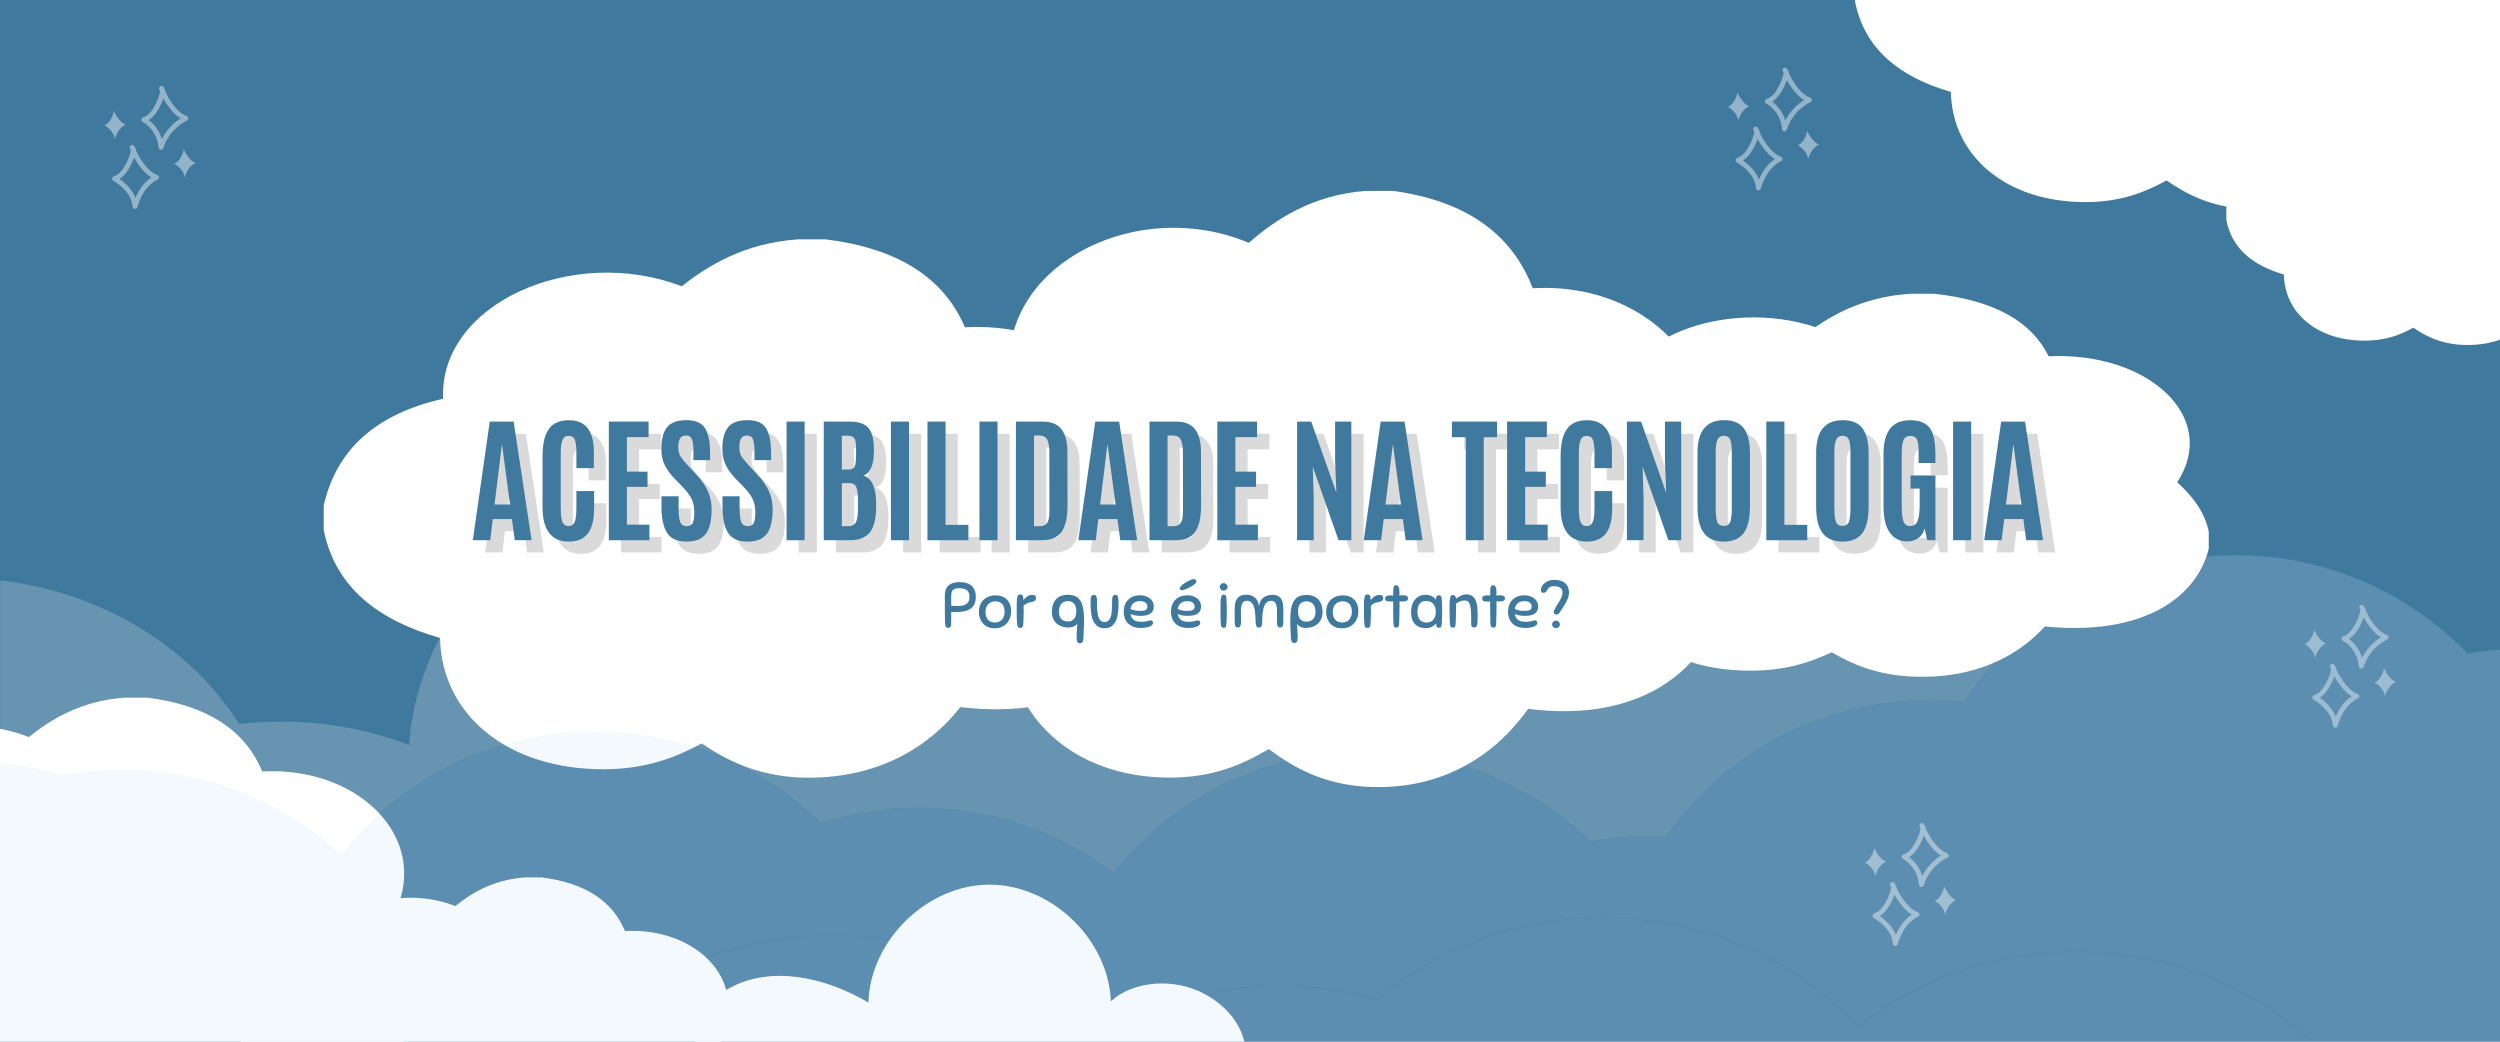 <svg xmlns="http://www.w3.org/2000/svg" xmlns:xlink="http://www.w3.org/1999/xlink" width="1920" zoomAndPan="magnify" viewBox="0 0 1440 600" height="800" preserveAspectRatio="xMidYMid meet" version="1.0"><defs><filter x="0%" y="0%" width="100%" height="100%" id="e530250586"><feColorMatrix values="0 0 0 0 1 0 0 0 0 1 0 0 0 0 1 0 0 0 1 0" color-interpolation-filters="sRGB"/></filter><g/><clipPath id="5adb718665"><path d="M 0 401.859 L 244 401.859 L 244 600 L 0 600 Z M 0 401.859 " clip-rule="nonzero"/></clipPath><clipPath id="4b62c26379"><path d="M 71.871 401.859 C 76.219 401.859 80.598 401.859 84.941 401.859 C 119.562 406.207 141.199 420.68 151.055 444.363 C 208.777 441.207 250.746 485.988 225.168 529.941 C 233.672 539.176 240.77 549.508 243.332 563.371 C 243.332 567.344 243.332 571.309 243.332 575.277 C 235.695 610.566 202.836 634.414 148.887 627.996 C 135.008 646.113 110.309 664.262 71.879 662 C 52.012 660.812 38.191 653.922 26.094 645.551 C 13.348 652.508 -0.453 657.969 -20.398 658.031 C -66.535 658.133 -97.398 631.324 -98.148 594.555 C -127.809 585.953 -147.898 569.895 -153.367 542.418 C -153.367 538.449 -153.367 534.469 -153.367 530.512 C -147.332 503.285 -128.332 486.184 -96.703 478.934 C -98.605 433.008 -35.336 404.309 16.641 424.543 C 29.016 414.535 46.523 403.621 71.871 401.859 Z M 71.871 401.859 " clip-rule="nonzero"/></clipPath><clipPath id="4af27ab5d8"><path d="M 138.742 505.387 L 428 505.387 L 428 600 L 138.742 600 Z M 138.742 505.387 " clip-rule="nonzero"/></clipPath><clipPath id="9a5a01f8a3"><path d="M 302.461 505.387 C 305.621 505.387 308.805 505.387 311.961 505.387 C 337.125 508.547 352.855 519.066 360.02 536.281 C 401.973 533.984 432.48 566.535 413.887 598.484 C 420.07 605.195 425.227 612.707 427.09 622.785 C 427.09 625.672 427.09 628.551 427.09 631.438 C 421.539 657.09 397.656 674.422 358.441 669.758 C 348.352 682.93 330.402 696.117 302.465 694.477 C 288.027 693.609 277.98 688.602 269.184 682.52 C 259.922 687.574 249.891 691.543 235.395 691.59 C 201.855 691.664 179.422 672.18 178.879 645.449 C 157.32 639.199 142.715 627.527 138.742 607.555 C 138.742 604.668 138.742 601.773 138.742 598.902 C 143.129 579.109 156.938 566.68 179.93 561.41 C 178.547 528.027 224.535 507.164 262.316 521.871 C 271.312 514.598 284.039 506.668 302.461 505.387 Z M 302.461 505.387 " clip-rule="nonzero"/></clipPath><clipPath id="ab3a87c9bb"><path d="M 1068.48 0 L 1440 0 L 1440 121 L 1068.48 121 Z M 1068.48 0 " clip-rule="nonzero"/></clipPath><clipPath id="7318c564fd"><path d="M 1293.719 -139.758 C 1298.07 -139.758 1302.445 -139.758 1306.789 -139.758 C 1341.41 -135.406 1363.047 -120.934 1372.902 -97.25 C 1430.625 -100.41 1472.594 -55.625 1447.016 -11.676 C 1455.52 -2.441 1462.617 7.891 1465.18 21.758 C 1465.18 25.73 1465.18 29.691 1465.18 33.664 C 1457.543 68.953 1424.684 92.801 1370.734 86.379 C 1356.855 104.5 1332.156 122.645 1293.727 120.387 C 1273.859 119.195 1260.039 112.305 1247.941 103.934 C 1235.195 110.895 1221.395 116.355 1201.449 116.414 C 1155.312 116.516 1124.449 89.711 1123.699 52.938 C 1094.039 44.336 1073.949 28.281 1068.48 0.805 C 1068.48 -3.168 1068.48 -7.148 1068.48 -11.102 C 1074.52 -38.328 1093.516 -55.43 1125.145 -62.68 C 1123.242 -108.609 1186.512 -137.309 1238.488 -117.074 C 1250.863 -127.078 1268.375 -137.992 1293.719 -139.758 Z M 1293.719 -139.758 " clip-rule="nonzero"/></clipPath><clipPath id="48e5bb007d"><path d="M 1282.371 42.426 L 1440 42.426 L 1440 199 L 1282.371 199 Z M 1282.371 42.426 " clip-rule="nonzero"/></clipPath><clipPath id="54a0cc657b"><path d="M 1417.598 42.426 C 1420.211 42.426 1422.84 42.426 1425.445 42.426 C 1446.234 45.039 1459.223 53.727 1465.141 67.945 C 1499.797 66.051 1524.992 92.938 1509.637 119.324 C 1514.742 124.871 1519.004 131.074 1520.543 139.398 C 1520.543 141.781 1520.543 144.16 1520.543 146.547 C 1515.957 167.734 1496.227 182.051 1463.84 178.195 C 1455.508 189.074 1440.68 199.969 1417.602 198.613 C 1405.676 197.898 1397.379 193.762 1390.113 188.734 C 1382.465 192.914 1374.176 196.191 1362.203 196.227 C 1334.504 196.289 1315.973 180.195 1315.523 158.117 C 1297.715 152.953 1285.652 143.312 1282.371 126.816 C 1282.371 124.434 1282.371 122.043 1282.371 119.668 C 1285.996 103.324 1297.398 93.055 1316.391 88.703 C 1315.25 61.129 1353.234 43.898 1384.441 56.047 C 1391.871 50.039 1402.383 43.484 1417.598 42.426 Z M 1417.598 42.426 " clip-rule="nonzero"/></clipPath><clipPath id="5b4248c3ad"><path d="M 359 509.273 L 776 509.273 L 776 600 L 359 600 Z M 359 509.273 " clip-rule="nonzero"/></clipPath><clipPath id="6ee593f94c"><path d="M 186.465 137.859 L 668 137.859 L 668 448 L 186.465 448 Z M 186.465 137.859 " clip-rule="nonzero"/></clipPath><clipPath id="a67d987316"><path d="M 459.707 137.859 C 464.988 137.859 470.297 137.859 475.566 137.859 C 517.566 143.043 543.816 160.289 555.773 188.508 C 625.797 184.742 673.961 238.102 645.68 290.473 C 656 301.477 664.605 313.785 667.715 330.305 C 667.715 335.039 667.715 339.762 667.715 344.492 C 658.453 386.539 618.59 414.953 553.145 407.305 C 536.305 428.895 506.344 449.793 459.719 447.824 C 435.617 446.406 418.852 438.195 404.176 428.223 C 388.715 436.512 371.969 443.02 347.777 443.09 C 291.805 443.215 254.359 411.273 253.453 367.461 C 217.473 357.211 193.102 338.078 186.465 305.34 C 186.465 300.609 186.465 295.867 186.465 291.156 C 193.789 258.715 216.836 238.336 255.207 229.699 C 252.902 174.973 329.652 140.777 392.711 164.887 C 407.723 152.965 428.961 139.961 459.707 137.859 Z M 459.707 137.859 " clip-rule="nonzero"/></clipPath><mask id="ee787c4d38"><g filter="url(#e530250586)"><rect x="-144" width="1728" fill="#000000" y="-60" height="720" fill-opacity="0.43"/></g></mask><clipPath id="42caf13bf9"><path d="M 22 0.219 L 50 0.219 L 50 38 L 22 38 Z M 22 0.219 " clip-rule="nonzero"/></clipPath><clipPath id="041e549250"><path d="M 1.266 15 L 14 15 L 14 32 L 1.266 32 Z M 1.266 15 " clip-rule="nonzero"/></clipPath><clipPath id="10f5aa2611"><path d="M 41 37 L 53.625 37 L 53.625 54 L 41 54 Z M 41 37 " clip-rule="nonzero"/></clipPath><clipPath id="d66a5c00ad"><rect x="0" width="54" y="0" height="73"/></clipPath><mask id="8d9abe4975"><g filter="url(#e530250586)"><rect x="-144" width="1728" fill="#000000" y="-60" height="720" fill-opacity="0.43"/></g></mask><clipPath id="89e5b04da7"><path d="M 5 35 L 33 35 L 33 72.836 L 5 72.836 Z M 5 35 " clip-rule="nonzero"/></clipPath><clipPath id="9f95afff38"><path d="M 1.141 15 L 14 15 L 14 33 L 1.141 33 Z M 1.141 15 " clip-rule="nonzero"/></clipPath><clipPath id="ed68c2114a"><path d="M 41 38 L 53.5 38 L 53.5 55 L 41 55 Z M 41 38 " clip-rule="nonzero"/></clipPath><clipPath id="5300a10b05"><rect x="0" width="54" y="0" height="73"/></clipPath><mask id="25ab7fc73f"><g filter="url(#e530250586)"><rect x="-144" width="1728" fill="#000000" y="-60" height="720" fill-opacity="0.43"/></g></mask><clipPath id="6ffc110d32"><path d="M 5 35 L 33 35 L 33 72.695 L 5 72.695 Z M 5 35 " clip-rule="nonzero"/></clipPath><clipPath id="431569399c"><path d="M 1.5 15 L 14 15 L 14 33 L 1.5 33 Z M 1.5 15 " clip-rule="nonzero"/></clipPath><clipPath id="eee8078a1c"><path d="M 41 37 L 53.859 37 L 53.859 55 L 41 55 Z M 41 37 " clip-rule="nonzero"/></clipPath><clipPath id="da23a726c5"><rect x="0" width="54" y="0" height="73"/></clipPath><mask id="629cd636aa"><g filter="url(#e530250586)"><rect x="-144" width="1728" fill="#000000" y="-60" height="720" fill-opacity="0.2"/></g></mask><clipPath id="ffbb2a5608"><path d="M 0 90 L 1440 90 L 1440 371 L 0 371 Z M 0 90 " clip-rule="nonzero"/></clipPath><clipPath id="9bbb72d241"><path d="M 0 209 L 1440 209 L 1440 371 L 0 371 Z M 0 209 " clip-rule="nonzero"/></clipPath><clipPath id="28bfbe2e86"><path d="M 0 1.629 L 1175 1.629 L 1175 292 L 0 292 Z M 0 1.629 " clip-rule="nonzero"/></clipPath><clipPath id="7f18bfb54a"><rect x="0" width="1440" y="0" height="371"/></clipPath><clipPath id="2cf72aeaec"><path d="M 875.738 169.184 L 1273 169.184 L 1273 390 L 875.738 390 Z M 875.738 169.184 " clip-rule="nonzero"/></clipPath><clipPath id="90c99f6d06"><path d="M 1100.863 169.184 C 1105.211 169.184 1109.586 169.184 1113.926 169.184 C 1148.531 172.871 1170.16 185.137 1180.008 205.207 C 1237.703 202.531 1278.523 240.484 1254.086 277.738 C 1262.586 285.562 1269.68 294.32 1272.238 306.07 C 1272.238 309.438 1272.238 312.797 1272.238 316.164 C 1264.605 346.07 1231.762 366.281 1177.844 360.84 C 1163.969 376.199 1139.285 391.578 1100.871 389.664 C 1081.016 388.652 1067.203 382.812 1055.109 375.719 C 1042.371 381.617 1028.574 386.246 1008.641 386.297 C 962.527 386.383 931.676 363.664 930.93 332.5 C 901.281 325.207 881.203 311.602 875.738 288.312 C 875.738 284.949 875.738 281.574 875.738 278.223 C 881.77 255.148 900.758 240.652 932.371 234.508 C 930.473 195.582 993.711 171.258 1045.66 188.406 C 1058.031 179.93 1075.531 170.68 1100.863 169.184 Z M 1100.863 169.184 " clip-rule="nonzero"/></clipPath><clipPath id="a44e85991a"><path d="M 512.48 109.961 L 996 109.961 L 996 454 L 512.48 454 Z M 512.48 109.961 " clip-rule="nonzero"/></clipPath><clipPath id="4ba9714e6f"><path d="M 786.516 109.961 C 791.809 109.961 797.137 109.961 802.418 109.961 C 844.543 115.699 870.867 134.793 882.859 166.035 C 953.086 161.867 1004.145 220.945 973.027 278.926 C 983.375 291.109 992.008 304.738 995.125 323.031 C 995.125 328.27 995.125 333.5 995.125 338.738 C 985.836 385.293 945.855 416.75 880.223 408.281 C 863.332 432.184 833.285 455.91 786.523 453.141 C 762.355 451.574 745.543 442.484 730.82 431.441 C 715.312 440.621 698.52 447.824 674.258 447.902 C 618.125 448.039 580.57 412.676 579.66 364.164 C 543.574 352.816 519.133 331.637 512.48 295.391 C 512.48 290.152 512.48 284.898 512.48 279.684 C 519.824 243.766 542.938 221.203 581.418 211.641 C 579.105 151.051 656.082 113.191 719.32 139.883 C 734.379 126.684 755.68 112.289 786.516 109.961 Z M 786.516 109.961 " clip-rule="nonzero"/></clipPath><mask id="fe2ac67293"><g filter="url(#e530250586)"><rect x="-144" width="1728" fill="#000000" y="-60" height="720" fill-opacity="0.43"/></g></mask><clipPath id="7ff2827459"><path d="M 1.129 15 L 14 15 L 14 32 L 1.129 32 Z M 1.129 15 " clip-rule="nonzero"/></clipPath><clipPath id="f26c268014"><path d="M 41 37 L 53.488 37 L 53.488 54 L 41 54 Z M 41 37 " clip-rule="nonzero"/></clipPath><clipPath id="343ad53ff6"><rect x="0" width="54" y="0" height="73"/></clipPath></defs><rect x="-144" width="1728" fill="#ffffff" y="-60" height="720" fill-opacity="1"/><rect x="-144" width="1728" fill="#40799e" y="-60" height="720" fill-opacity="1"/><g clip-path="url(#5adb718665)"><g clip-path="url(#4b62c26379)"><path fill="#ffffff" d="M -153.367 401.859 L 243.332 401.859 L 243.332 662.191 L -153.367 662.191 Z M -153.367 401.859 " fill-opacity="1" fill-rule="nonzero"/></g></g><g clip-path="url(#4af27ab5d8)"><g clip-path="url(#9a5a01f8a3)"><path fill="#ffffff" d="M 138.742 505.387 L 427.09 505.387 L 427.09 694.613 L 138.742 694.613 Z M 138.742 505.387 " fill-opacity="1" fill-rule="nonzero"/></g></g><g clip-path="url(#ab3a87c9bb)"><g clip-path="url(#7318c564fd)"><path fill="#ffffff" d="M 1068.48 -139.758 L 1465.18 -139.758 L 1465.18 120.578 L 1068.48 120.578 Z M 1068.48 -139.758 " fill-opacity="1" fill-rule="nonzero"/></g></g><g clip-path="url(#48e5bb007d)"><g clip-path="url(#54a0cc657b)"><path fill="#ffffff" d="M 1282.371 42.426 L 1520.543 42.426 L 1520.543 198.727 L 1282.371 198.727 Z M 1282.371 42.426 " fill-opacity="1" fill-rule="nonzero"/></g></g><g clip-path="url(#5b4248c3ad)"><path fill="#ffffff" d="M 411.457 639.113 C 395.438 621 395.086 583.086 419.754 569.355 C 444.422 555.629 475.898 563.117 500.211 577.465 C 501.215 541.676 533.875 509.75 569.68 509.562 C 605.484 509.375 638.477 540.953 639.859 576.734 C 652.883 564.828 676.602 562.984 694.203 572.727 C 711.488 582.293 719.641 597.43 717.602 614.605 C 742.152 607.133 782.129 624.211 774.363 662.637 C 763.898 714.453 691.406 708.047 691.406 708.047 C 691.406 708.047 673.844 736.766 625.039 741.23 C 593.039 744.156 558.57 732.883 539.457 714.16 C 528.008 727.184 499.965 734.438 459.992 725.898 C 441.578 721.965 420.789 706.492 427.777 690.969 C 371.887 701.059 357.719 675.395 360.242 661.859 C 365.676 632.75 411.457 639.113 411.457 639.113 Z M 411.457 639.113 " fill-opacity="1" fill-rule="nonzero"/></g><g clip-path="url(#6ee593f94c)"><g clip-path="url(#a67d987316)"><path fill="#ffffff" d="M 186.465 137.859 L 667.715 137.859 L 667.715 448.051 L 186.465 448.051 Z M 186.465 137.859 " fill-opacity="1" fill-rule="nonzero"/></g></g><g mask="url(#ee787c4d38)"><g transform="matrix(1, 0, 0, 1, 994, 38)"><g clip-path="url(#d66a5c00ad)"><g clip-path="url(#42caf13bf9)"><path fill="#ffffff" d="M 23.242 21.57 C 22.16 20.949 22.449 19.34 23.578 18.984 C 26.574 18.035 28.652 15.211 30.145 12.582 C 31.621 9.977 32.707 7.141 33.391 4.223 C 33.184 3.711 32.988 3.195 32.805 2.68 C 32.199 0.961 34.914 0.219 35.52 1.926 C 35.586 2.121 35.656 2.316 35.73 2.508 C 36.16 2.809 36.445 3.32 36.32 3.969 C 37.469 6.629 38.969 9.152 40.68 11.465 C 42.699 14.195 45.316 17.031 48.574 18.203 C 49.613 18.574 50.086 20.211 48.91 20.789 C 42.402 23.98 37.379 29.742 35.199 36.707 C 34.711 38.254 32.535 37.922 32.438 36.328 C 32.059 30.219 28.508 24.598 23.242 21.57 Z M 45.148 19.637 C 42.598 18.082 40.484 15.824 38.676 13.457 C 37.387 11.77 36.227 9.977 35.215 8.102 C 34.457 10.359 33.457 12.547 32.246 14.57 C 30.859 16.879 29.086 19.105 26.809 20.547 C 30.402 23.262 33.039 27.094 34.352 31.387 C 36.801 26.57 40.547 22.465 45.148 19.637 Z M 45.148 19.637 " fill-opacity="1" fill-rule="nonzero"/></g><path fill="#ffffff" d="M 6.707 52.941 C 9.703 51.992 11.777 49.168 13.273 46.535 C 14.75 43.934 15.836 41.098 16.52 38.176 C 16.312 37.668 16.117 37.152 15.934 36.637 C 15.328 34.918 18.043 34.176 18.645 35.883 C 18.715 36.078 18.785 36.273 18.859 36.465 C 19.289 36.766 19.574 37.277 19.449 37.926 C 20.598 40.586 22.094 43.109 23.809 45.422 C 25.828 48.148 28.441 50.988 31.703 52.16 C 32.742 52.531 33.211 54.168 32.039 54.746 C 25.625 57.906 22.25 64.035 20.199 70.66 C 19.719 72.219 17.543 71.871 17.438 70.285 C 17.012 63.883 11.617 58.523 6.371 55.527 C 5.285 54.906 5.578 53.297 6.707 52.941 Z M 19.141 65.391 C 21.156 60.684 24.047 56.461 28.324 53.625 C 25.754 52.066 23.625 49.797 21.801 47.414 C 20.516 45.727 19.352 43.934 18.344 42.059 C 17.582 44.316 16.586 46.504 15.375 48.527 C 14 50.816 12.242 53.027 9.988 54.469 C 13.906 57.176 17.406 60.953 19.141 65.391 Z M 19.141 65.391 " fill-opacity="1" fill-rule="nonzero"/><path fill="#ffffff" d="M 6.832 15.086 C 6.816 15.168 6.797 15.254 6.781 15.336 " fill-opacity="1" fill-rule="nonzero"/><g clip-path="url(#041e549250)"><path fill="#ffffff" d="M 6.781 15.336 C 8.059 18.371 10.699 22.176 13.52 23.145 C 10.082 24.801 8.336 27.949 7.215 31.613 C 7.043 28.309 4.141 25.152 1.27 23.539 C 4.125 22.691 6.129 18.355 6.781 15.336 Z M 6.781 15.336 " fill-opacity="1" fill-rule="nonzero"/></g><g clip-path="url(#10f5aa2611)"><path fill="#ffffff" d="M 47.023 37.449 C 48.301 40.48 50.941 44.289 53.766 45.258 C 50.328 46.914 48.578 50.059 47.457 53.723 C 47.285 50.418 44.387 47.266 41.516 45.652 C 44.371 44.805 46.371 40.465 47.023 37.449 Z M 47.023 37.449 " fill-opacity="1" fill-rule="nonzero"/></g></g></g></g><g mask="url(#8d9abe4975)"><g transform="matrix(1, 0, 0, 1, 59, 48)"><g clip-path="url(#5300a10b05)"><path fill="#ffffff" d="M 23.117 22.184 C 22.035 21.562 22.324 19.957 23.453 19.598 C 26.449 18.652 28.523 15.824 30.02 13.195 C 31.496 10.594 32.582 7.754 33.266 4.836 C 33.059 4.324 32.863 3.812 32.68 3.293 C 32.074 1.574 34.789 0.836 35.391 2.543 C 35.461 2.734 35.531 2.93 35.605 3.125 C 36.035 3.422 36.32 3.934 36.195 4.586 C 37.344 7.242 38.844 9.77 40.555 12.082 C 42.574 14.809 45.188 17.645 48.449 18.816 C 49.488 19.191 49.961 20.828 48.785 21.402 C 42.277 24.594 37.254 30.355 35.074 37.32 C 34.586 38.867 32.41 38.535 32.312 36.945 C 31.934 30.836 28.383 25.211 23.117 22.184 Z M 45.02 20.254 C 42.473 18.699 40.359 16.441 38.551 14.07 C 37.262 12.383 36.102 10.59 35.09 8.715 C 34.328 10.977 33.332 13.164 32.121 15.184 C 30.734 17.492 28.961 19.719 26.684 21.164 C 30.277 23.875 32.91 27.707 34.227 32.004 C 36.676 27.188 40.422 23.078 45.02 20.254 Z M 45.02 20.254 " fill-opacity="1" fill-rule="nonzero"/><g clip-path="url(#89e5b04da7)"><path fill="#ffffff" d="M 6.578 53.555 C 9.578 52.609 11.652 49.781 13.145 47.152 C 14.625 44.551 15.711 41.711 16.391 38.793 C 16.188 38.281 15.992 37.77 15.809 37.25 C 15.203 35.531 17.918 34.793 18.52 36.5 C 18.59 36.691 18.66 36.887 18.734 37.082 C 19.16 37.379 19.445 37.891 19.324 38.543 C 20.469 41.199 21.969 43.727 23.68 46.035 C 25.703 48.766 28.316 51.602 31.578 52.773 C 32.617 53.148 33.086 54.781 31.914 55.359 C 25.496 58.52 22.125 64.648 20.074 71.277 C 19.594 72.836 17.418 72.484 17.312 70.902 C 16.887 64.5 11.492 59.141 6.242 56.141 C 5.16 55.523 5.453 53.91 6.578 53.555 Z M 19.012 66.004 C 21.031 61.301 23.922 57.078 28.195 54.238 C 25.629 52.684 23.5 50.41 21.676 48.027 C 20.391 46.34 19.227 44.547 18.219 42.672 C 17.457 44.934 16.461 47.121 15.246 49.141 C 13.871 51.434 12.117 53.641 9.863 55.086 C 13.781 57.793 17.281 61.566 19.012 66.004 Z M 19.012 66.004 " fill-opacity="1" fill-rule="nonzero"/></g><path fill="#ffffff" d="M 6.707 15.699 C 6.691 15.785 6.672 15.867 6.652 15.953 " fill-opacity="1" fill-rule="nonzero"/><g clip-path="url(#9f95afff38)"><path fill="#ffffff" d="M 6.652 15.953 C 7.934 18.984 10.574 22.793 13.395 23.762 C 9.957 25.418 8.211 28.562 7.086 32.227 C 6.914 28.922 4.016 25.77 1.145 24.156 C 4 23.309 6 18.969 6.652 15.953 Z M 6.652 15.953 " fill-opacity="1" fill-rule="nonzero"/></g><g clip-path="url(#ed68c2114a)"><path fill="#ffffff" d="M 46.898 38.062 C 48.176 41.094 50.816 44.902 53.637 45.871 C 50.203 47.527 48.453 50.676 47.332 54.34 C 47.16 51.035 44.258 47.879 41.387 46.266 C 44.242 45.418 46.246 41.082 46.898 38.062 Z M 46.898 38.062 " fill-opacity="1" fill-rule="nonzero"/></g></g></g></g><g mask="url(#25ab7fc73f)"><g transform="matrix(1, 0, 0, 1, 1326, 347)"><g clip-path="url(#da23a726c5)"><path fill="#ffffff" d="M 23.477 22.047 C 22.395 21.422 22.68 19.816 23.812 19.461 C 26.809 18.512 28.883 15.684 30.375 13.055 C 31.855 10.453 32.941 7.617 33.621 4.695 C 33.418 4.188 33.223 3.672 33.039 3.156 C 32.434 1.434 35.148 0.695 35.75 2.402 C 35.82 2.598 35.891 2.793 35.965 2.984 C 36.391 3.285 36.68 3.797 36.555 4.445 C 37.699 7.105 39.199 9.629 40.91 11.941 C 42.934 14.668 45.547 17.504 48.809 18.676 C 49.848 19.051 50.316 20.688 49.145 21.262 C 42.633 24.457 37.613 30.219 35.43 37.18 C 34.945 38.73 32.766 38.398 32.668 36.805 C 32.293 30.695 28.742 25.074 23.477 22.047 Z M 45.379 20.113 C 42.832 18.559 40.719 16.301 38.906 13.93 C 37.621 12.246 36.457 10.453 35.449 8.578 C 34.688 10.836 33.691 13.023 32.477 15.043 C 31.094 17.355 29.32 19.582 27.043 21.023 C 30.633 23.738 33.27 27.566 34.582 31.863 C 37.035 27.047 40.777 22.941 45.379 20.113 Z M 45.379 20.113 " fill-opacity="1" fill-rule="nonzero"/><g clip-path="url(#6ffc110d32)"><path fill="#ffffff" d="M 6.938 53.418 C 9.938 52.469 12.012 49.641 13.504 47.012 C 14.984 44.41 16.066 41.574 16.75 38.652 C 16.543 38.145 16.352 37.629 16.168 37.109 C 15.559 35.391 18.277 34.652 18.879 36.359 C 18.945 36.555 19.02 36.746 19.09 36.941 C 19.52 37.242 19.805 37.754 19.68 38.402 C 20.828 41.062 22.328 43.586 24.039 45.898 C 26.059 48.625 28.676 51.461 31.938 52.633 C 32.977 53.008 33.441 54.645 32.273 55.219 C 25.855 58.379 22.484 64.508 20.434 71.137 C 19.953 72.695 17.777 72.348 17.672 70.762 C 17.242 64.359 11.852 59 6.602 56.004 C 5.52 55.383 5.812 53.773 6.938 53.418 Z M 19.371 65.863 C 21.391 61.16 24.281 56.938 28.555 54.098 C 25.984 52.543 23.855 50.273 22.035 47.887 C 20.746 46.203 19.586 44.41 18.574 42.535 C 17.816 44.793 16.816 46.98 15.605 49 C 14.23 51.293 12.477 53.504 10.223 54.945 C 14.141 57.652 17.641 61.43 19.371 65.863 Z M 19.371 65.863 " fill-opacity="1" fill-rule="nonzero"/></g><path fill="#ffffff" d="M 7.066 15.562 C 7.047 15.645 7.031 15.727 7.012 15.812 " fill-opacity="1" fill-rule="nonzero"/><g clip-path="url(#431569399c)"><path fill="#ffffff" d="M 7.012 15.812 C 8.289 18.844 10.93 22.652 13.754 23.621 C 10.316 25.277 8.566 28.422 7.445 32.09 C 7.273 28.785 4.375 25.629 1.504 24.016 C 4.359 23.168 6.359 18.832 7.012 15.812 Z M 7.012 15.812 " fill-opacity="1" fill-rule="nonzero"/></g><g clip-path="url(#eee8078a1c)"><path fill="#ffffff" d="M 47.258 37.926 C 48.535 40.957 51.176 44.766 53.996 45.73 C 50.559 47.387 48.812 50.535 47.691 54.199 C 47.52 50.895 44.617 47.738 41.746 46.125 C 44.602 45.281 46.605 40.941 47.258 37.926 Z M 47.258 37.926 " fill-opacity="1" fill-rule="nonzero"/></g></g></g></g><g mask="url(#629cd636aa)"><g transform="matrix(1, 0, 0, 1, 0, 229)"><g clip-path="url(#7f18bfb54a)"><g clip-path="url(#ffbb2a5608)"><path fill="#c7e1f8" d="M -273.883 175.023 L -273.883 423.336 L -273.883 276.965 C -252.742 266.922 -229.168 260.387 -204.152 258.254 C -218.688 224.07 -243.129 195.129 -273.883 175.023 Z M 1540.434 166.66 L 1540.434 284.391 C 1491.766 312.668 1458.883 360.613 1456.105 415.539 C 1433.48 406.855 1408.535 402.051 1382.328 402.051 C 1374.168 402.051 1366.141 402.52 1358.266 403.422 C 1326.262 353.156 1265.551 319.238 1195.918 319.238 C 1147.402 319.238 1103.219 335.711 1070.051 362.695 C 1070.039 362.711 1070.031 362.719 1070.016 362.727 C 1035.883 324.328 983.016 299.68 923.664 299.68 C 873.121 299.68 827.281 317.551 793.707 346.582 C 793.688 346.582 793.664 346.574 793.652 346.566 C 775.863 341.551 756.918 338.848 737.258 338.848 C 695.184 338.848 656.367 351.238 625.16 372.137 C 591.016 334.137 538.422 309.793 479.434 309.793 C 429.273 309.793 383.723 327.395 350.223 356.051 C 339.344 354.293 328.145 353.379 316.699 353.379 C 313.445 353.379 310.215 353.449 306.996 353.598 C 273.242 311.258 217.656 283.633 154.82 283.633 C 148.16 283.633 141.574 283.945 135.09 284.547 C 111.945 253.137 77.102 229.141 36.062 217.43 C 47.266 215.332 58.82 214.234 70.633 214.234 C 119.152 214.234 163.34 232.77 196.5 263.145 C 196.516 263.156 196.523 263.164 196.535 263.172 C 230.668 219.961 283.539 192.223 342.887 192.223 C 393.426 192.223 439.273 212.344 472.844 245.008 C 472.863 245.008 472.887 245 472.902 244.992 C 490.688 239.344 509.633 236.305 529.293 236.305 C 571.371 236.305 610.188 250.246 641.391 273.766 C 675.535 231.004 728.133 203.598 787.109 203.598 C 837.281 203.598 882.828 223.422 916.332 255.668 C 927.211 253.688 938.406 252.656 949.852 252.656 C 953.105 252.656 956.336 252.734 959.555 252.902 C 993.312 205.254 1048.895 174.164 1111.73 174.164 C 1118.395 174.164 1124.977 174.52 1131.461 175.199 C 1164.75 124.363 1222.215 90.777 1287.516 90.777 C 1340 90.777 1387.414 112.469 1421.293 147.375 C 1431.488 145.645 1441.965 144.738 1452.66 144.738 C 1484.391 144.738 1514.273 152.668 1540.434 166.66 " fill-opacity="1" fill-rule="nonzero"/></g><g clip-path="url(#9bbb72d241)"><path fill="#c7e1f8" d="M 1540.434 284.391 L 1540.434 505.043 L -273.883 505.043 L -273.883 276.965 C -247.723 264.531 -217.836 257.48 -186.105 257.48 C -175.414 257.48 -164.938 258.289 -154.738 259.828 C -120.863 228.812 -73.449 209.535 -20.961 209.535 C 44.34 209.535 101.801 239.375 135.09 284.547 C 141.574 283.945 148.16 283.633 154.82 283.633 C 217.656 283.633 273.242 311.258 306.996 353.598 C 310.215 353.449 313.445 353.379 316.699 353.379 C 328.145 353.379 339.344 354.293 350.223 356.051 C 383.723 327.395 429.273 309.793 479.434 309.793 C 538.422 309.793 591.016 334.137 625.16 372.137 C 656.367 351.238 695.184 338.848 737.258 338.848 C 756.918 338.848 775.863 341.551 793.652 346.566 C 793.664 346.574 793.688 346.582 793.707 346.582 C 827.281 317.551 873.121 299.68 923.664 299.68 C 983.016 299.68 1035.883 324.328 1070.016 362.727 C 1070.031 362.719 1070.039 362.711 1070.051 362.695 C 1103.219 335.711 1147.402 319.238 1195.918 319.238 C 1265.551 319.238 1326.262 353.156 1358.266 403.422 C 1366.141 402.52 1374.168 402.051 1382.328 402.051 C 1408.535 402.051 1433.48 406.855 1456.105 415.539 C 1458.883 360.613 1491.766 312.668 1540.434 284.391 " fill-opacity="1" fill-rule="nonzero"/></g><g clip-path="url(#28bfbe2e86)"><path fill="#ffffff" d="M 113.207 260.188 C 113.008 260.012 112.824 259.832 112.625 259.664 C 112.824 259.832 113.008 260.012 113.207 260.188 Z M 121.094 267.926 C 120.902 267.73 120.711 267.531 120.527 267.34 C 120.711 267.531 120.902 267.73 121.094 267.926 Z M 115.691 262.52 C 115.594 262.43 115.5 262.344 115.402 262.25 C 115.5 262.344 115.594 262.43 115.691 262.52 Z M 126.195 273.504 C 125.996 273.277 125.801 273.051 125.602 272.824 C 125.801 273.051 125.996 273.277 126.195 273.504 Z M 118.109 264.887 C 118.281 265.051 118.449 265.219 118.621 265.398 C 118.449 265.219 118.281 265.051 118.109 264.887 Z M 123.512 270.5 C 123.469 270.457 123.426 270.406 123.383 270.359 C 123.426 270.406 123.469 270.457 123.512 270.5 Z M 128.395 276.051 C 128.25 275.879 128.102 275.711 127.953 275.539 C 128.102 275.711 128.25 275.879 128.395 276.051 Z M -204.152 258.254 C -198.211 257.742 -192.195 257.48 -186.105 257.48 C -175.414 257.48 -164.938 258.289 -154.738 259.828 C -120.863 228.812 -73.449 209.535 -20.961 209.535 C -1.074 209.535 18.09 212.309 36.07 217.43 L 36.062 217.43 C 47.266 215.332 58.82 214.234 70.633 214.234 C 119.152 214.234 163.34 232.77 196.5 263.145 C 196.516 263.156 196.523 263.164 196.535 263.172 C 230.668 219.961 283.539 192.223 342.887 192.223 C 393.426 192.223 439.273 212.344 472.844 245.008 C 472.863 245.008 472.887 245 472.902 244.992 C 490.688 239.344 509.633 236.305 529.293 236.305 C 571.371 236.305 610.188 250.246 641.391 273.766 C 675.535 231.004 728.133 203.598 787.109 203.598 C 837.281 203.598 882.828 223.422 916.332 255.668 C 927.211 253.688 938.406 252.656 949.852 252.656 C 953.105 252.656 956.336 252.734 959.555 252.902 C 993.312 205.254 1048.895 174.164 1111.73 174.164 C 1118.395 174.164 1124.977 174.52 1131.461 175.199 C 1143.191 157.277 1157.934 141.508 1174.961 128.586 C 1145.734 111.668 1110.84 101.832 1073.355 101.832 C 1023.184 101.832 977.641 119.445 944.141 148.098 C 933.262 146.34 922.062 145.426 910.617 145.426 C 907.359 145.426 904.125 145.496 900.918 145.645 C 867.152 103.312 811.574 75.68 748.742 75.68 C 742.078 75.68 735.496 75.992 729.008 76.602 C 695.723 31.43 638.258 1.586 572.957 1.586 C 520.469 1.586 473.055 20.863 439.18 51.875 C 428.98 50.344 418.5 49.359 407.812 49.527 C 283.461 51.59 238.484 145.227 235.699 200.152 C 213.078 191.473 188.133 186.664 161.922 186.664 C 153.773 186.664 145.742 187.133 137.863 188.035 C 105.863 137.773 45.156 103.852 -24.477 103.852 C -72.996 103.852 -117.184 120.324 -150.344 147.312 C -150.359 147.316 -150.367 147.332 -150.379 147.34 C -180.07 113.945 -223.926 90.953 -273.883 85.523 L -273.883 175.023 C -243.129 195.129 -218.688 224.07 -204.152 258.254 Z M 212.906 291.84 C 212.914 291.84 212.922 291.84 212.922 291.848 C 212.922 291.84 212.914 291.84 212.906 291.84 Z M 130.953 279.168 C 130.789 278.969 130.633 278.77 130.477 278.574 C 130.633 278.77 130.789 278.969 130.953 279.168 Z M 132.559 281.207 C 132.746 281.449 132.938 281.691 133.121 281.938 C 132.938 281.691 132.746 281.449 132.559 281.207 Z M 54.844 223.809 C 54.828 223.809 54.82 223.805 54.812 223.797 C 54.82 223.805 54.828 223.809 54.844 223.809 Z M 110.109 257.402 C 110.152 257.43 110.188 257.473 110.23 257.508 C 110.188 257.473 110.152 257.43 110.109 257.402 Z M 72.488 231.832 C 72.539 231.855 72.59 231.883 72.637 231.902 C 72.59 231.883 72.539 231.855 72.488 231.832 Z M 89.309 241.621 C 89.203 241.551 89.102 241.484 89.004 241.414 C 89.102 241.484 89.203 241.551 89.309 241.621 Z M 65.559 228.422 C 65.578 228.438 65.602 228.445 65.621 228.453 C 65.602 228.445 65.578 228.438 65.559 228.422 Z M 204.281 289.527 C 204.355 289.551 204.43 289.57 204.508 289.586 C 204.43 289.57 204.355 289.551 204.281 289.527 Z M 82.488 237.375 C 82.582 237.426 82.676 237.48 82.766 237.531 C 82.676 237.48 82.582 237.426 82.488 237.375 Z M 107.004 254.738 C 107.16 254.867 107.309 254.992 107.457 255.121 C 107.309 254.992 107.16 254.867 107.004 254.738 Z M 92.137 243.496 C 92.215 243.555 92.285 243.598 92.355 243.652 C 92.285 243.598 92.215 243.555 92.137 243.496 Z M 104.246 252.469 C 104.395 252.582 104.539 252.711 104.688 252.824 C 104.539 252.711 104.395 252.582 104.246 252.469 Z M 98.676 248.152 C 98.52 248.039 98.371 247.926 98.215 247.812 C 98.371 247.926 98.52 248.039 98.676 248.152 Z M 95.395 245.766 C 95.395 245.766 95.402 245.766 95.402 245.773 C 95.402 245.766 95.395 245.766 95.395 245.766 Z M -208.66 258.688 C -208.742 258.699 -208.828 258.707 -208.914 258.715 C -208.828 258.707 -208.742 258.699 -208.66 258.688 Z M -249.496 267.312 C -249.297 267.246 -249.098 267.184 -248.898 267.125 C -249.098 267.184 -249.297 267.246 -249.496 267.312 Z M -244.469 265.773 C -244.66 265.828 -244.852 265.879 -245.043 265.938 C -244.852 265.879 -244.66 265.828 -244.469 265.773 Z M -235.797 263.441 C -235.992 263.492 -236.191 263.535 -236.391 263.59 C -236.191 263.535 -235.992 263.492 -235.797 263.441 Z M -253.43 268.621 C -253.363 268.594 -253.293 268.574 -253.223 268.551 C -253.293 268.574 -253.363 268.594 -253.43 268.621 Z M -240.473 264.641 C -240.473 264.645 -240.473 264.645 -240.473 264.645 C -240.473 264.645 -240.473 264.645 -240.473 264.641 Z M -231.691 262.477 C -231.629 262.465 -231.559 262.449 -231.492 262.43 C -231.559 262.449 -231.629 262.465 -231.691 262.477 Z M -273.883 276.965 C -273.883 276.965 -273.875 276.965 -273.875 276.965 C -273.875 276.965 -273.883 276.965 -273.883 276.965 Z M -269.574 274.98 C -269.82 275.094 -270.062 275.207 -270.309 275.32 C -270.062 275.207 -269.82 275.094 -269.574 274.98 Z M -262.066 271.824 C -261.91 271.762 -261.762 271.699 -261.613 271.641 C -261.762 271.699 -261.91 271.762 -262.066 271.824 Z M -265.441 273.199 C -265.641 273.277 -265.844 273.363 -266.043 273.449 C -265.844 273.363 -265.641 273.277 -265.441 273.199 Z M -257.199 269.961 C -257.445 270.055 -257.695 270.145 -257.934 270.238 C -257.695 270.145 -257.445 270.055 -257.199 269.961 Z M 195.871 287.664 C 195.777 287.652 195.688 287.629 195.602 287.617 C 195.688 287.629 195.777 287.652 195.871 287.664 Z M 182.043 285.391 C 182.254 285.418 182.469 285.445 182.68 285.477 C 182.469 285.445 182.254 285.418 182.043 285.391 Z M 173.742 284.484 C 173.504 284.461 173.254 284.441 173.016 284.414 C 173.254 284.441 173.504 284.461 173.742 284.484 Z M 186.836 286.07 C 186.863 286.07 186.883 286.078 186.91 286.078 C 186.883 286.078 186.863 286.07 186.836 286.07 Z M 168.945 284.109 C 168.734 284.086 168.52 284.078 168.309 284.066 C 168.52 284.078 168.734 284.086 168.945 284.109 Z M 191.418 286.828 C 191.305 286.809 191.191 286.793 191.078 286.773 C 191.191 286.793 191.305 286.809 191.418 286.828 Z M 158.996 283.684 C 159.293 283.688 159.582 283.688 159.883 283.695 C 159.582 283.688 159.293 283.684 158.996 283.684 Z M -222.832 260.707 C -222.676 260.676 -222.52 260.648 -222.363 260.621 C -222.52 260.648 -222.676 260.676 -222.832 260.707 Z M -213.703 259.297 C -213.57 259.273 -213.43 259.254 -213.285 259.238 C -213.43 259.254 -213.57 259.273 -213.703 259.297 Z M 163.949 283.832 C 164.148 283.84 164.348 283.852 164.539 283.859 C 164.348 283.852 164.148 283.84 163.949 283.832 Z M -227.348 261.555 C -227.25 261.543 -227.156 261.512 -227.059 261.5 C -227.156 261.512 -227.25 261.543 -227.348 261.555 " fill-opacity="1" fill-rule="nonzero"/></g></g></g></g><g clip-path="url(#2cf72aeaec)"><g clip-path="url(#90c99f6d06)"><path fill="#ffffff" d="M 875.738 169.184 L 1272.238 169.184 L 1272.238 389.824 L 875.738 389.824 Z M 875.738 169.184 " fill-opacity="1" fill-rule="nonzero"/></g></g><g clip-path="url(#a44e85991a)"><g clip-path="url(#4ba9714e6f)"><path fill="#ffffff" d="M 512.48 109.961 L 995.125 109.961 L 995.125 453.395 L 512.48 453.395 Z M 512.48 109.961 " fill-opacity="1" fill-rule="nonzero"/></g></g><g mask="url(#fe2ac67293)"><g transform="matrix(1, 0, 0, 1, 1073, 473)"><g clip-path="url(#343ad53ff6)"><path fill="#ffffff" d="M 23.105 21.75 C 22.023 21.129 22.312 19.523 23.441 19.164 C 26.438 18.219 28.512 15.391 30.008 12.762 C 31.484 10.156 32.57 7.32 33.254 4.402 C 33.047 3.891 32.852 3.379 32.668 2.859 C 32.062 1.141 34.777 0.402 35.379 2.105 C 35.449 2.301 35.52 2.496 35.594 2.691 C 36.023 2.988 36.309 3.5 36.184 4.152 C 37.332 6.809 38.832 9.336 40.543 11.645 C 42.562 14.375 45.176 17.211 48.438 18.383 C 49.477 18.754 49.945 20.395 48.773 20.969 C 42.262 24.16 37.242 29.922 35.062 36.887 C 34.574 38.434 32.398 38.102 32.297 36.512 C 31.922 30.402 28.371 24.777 23.105 21.75 Z M 45.008 19.816 C 42.461 18.262 40.348 16.008 38.539 13.637 C 37.25 11.949 36.09 10.156 35.078 8.281 C 34.316 10.543 33.32 12.73 32.109 14.75 C 30.723 17.059 28.949 19.285 26.672 20.727 C 30.266 23.441 32.898 27.273 34.215 31.566 C 36.664 26.754 40.406 22.645 45.008 19.816 Z M 45.008 19.816 " fill-opacity="1" fill-rule="nonzero"/><path fill="#ffffff" d="M 6.566 53.121 C 9.566 52.172 11.641 49.348 13.133 46.719 C 14.613 44.113 15.699 41.277 16.379 38.359 C 16.176 37.848 15.98 37.336 15.797 36.816 C 15.188 35.098 17.906 34.359 18.508 36.062 C 18.578 36.258 18.648 36.453 18.719 36.648 C 19.148 36.945 19.434 37.457 19.309 38.109 C 20.457 40.766 21.957 43.293 23.668 45.602 C 25.688 48.332 28.305 51.168 31.566 52.34 C 32.605 52.715 33.074 54.348 31.902 54.926 C 25.484 58.086 22.113 64.215 20.062 70.844 C 19.582 72.402 17.406 72.051 17.301 70.465 C 16.875 64.066 11.48 58.707 6.23 55.707 C 5.148 55.086 5.441 53.477 6.566 53.121 Z M 19 65.57 C 21.02 60.867 23.91 56.645 28.184 53.805 C 25.617 52.25 23.484 49.977 21.664 47.594 C 20.379 45.906 19.215 44.113 18.203 42.238 C 17.445 44.5 16.449 46.688 15.234 48.707 C 13.859 50.996 12.105 53.207 9.852 54.648 C 13.77 57.359 17.27 61.133 19 65.57 Z M 19 65.57 " fill-opacity="1" fill-rule="nonzero"/><path fill="#ffffff" d="M 6.695 15.266 C 6.68 15.348 6.66 15.434 6.641 15.52 " fill-opacity="1" fill-rule="nonzero"/><g clip-path="url(#7ff2827459)"><path fill="#ffffff" d="M 6.641 15.52 C 7.922 18.551 10.562 22.359 13.383 23.324 C 9.945 24.98 8.199 28.129 7.074 31.793 C 6.902 28.488 4.004 25.332 1.133 23.723 C 3.988 22.875 5.988 18.535 6.641 15.52 Z M 6.641 15.52 " fill-opacity="1" fill-rule="nonzero"/></g><g clip-path="url(#f26c268014)"><path fill="#ffffff" d="M 46.887 37.629 C 48.164 40.66 50.805 44.469 53.625 45.438 C 50.191 47.094 48.441 50.238 47.32 53.906 C 47.148 50.602 44.246 47.445 41.375 45.832 C 44.23 44.984 46.234 40.648 46.887 37.629 Z M 46.887 37.629 " fill-opacity="1" fill-rule="nonzero"/></g></g></g></g><g fill="#737373" fill-opacity="0.259"><g transform="translate(277.361, 318.203)"><g><path d="M 23.453 -20.547 L 18.875 -54.875 L 18.719 -54.875 L 14.531 -20.547 Z M 2.016 0 L 11.766 -68.344 L 25.516 -68.344 L 35.875 0 L 26.172 0 L 24.547 -12.188 L 13.516 -12.188 L 12.031 0 Z M 2.016 0 "/></g></g></g><g fill="#737373" fill-opacity="0.259"><g transform="translate(315.265, 318.203)"><g><path d="M 33.984 -18.641 C 33.984 -12.035 32.801 -7.145 30.438 -3.969 C 28.082 -0.801 24.379 0.781 19.328 0.781 C 14.285 0.781 10.516 -0.906 8.016 -4.281 C 5.516 -7.664 4.266 -12.531 4.266 -18.875 L 4.266 -48.656 C 4.266 -58.832 6.93 -65.188 12.266 -67.719 C 14.234 -68.656 16.617 -69.125 19.422 -69.125 C 29.023 -69.125 33.828 -63.066 33.828 -50.953 L 33.828 -41.547 L 23.766 -41.547 L 23.766 -50.297 C 23.766 -53.816 23.469 -56.332 22.875 -57.844 C 22.281 -59.352 21.113 -60.109 19.375 -60.109 C 17.645 -60.109 16.441 -59.305 15.766 -57.703 C 15.086 -56.098 14.75 -53.641 14.75 -50.328 L 14.75 -18.406 C 14.75 -14.727 15.07 -12.098 15.719 -10.516 C 16.375 -8.941 17.555 -8.156 19.266 -8.156 C 20.973 -8.156 22.148 -8.957 22.797 -10.562 C 23.441 -12.164 23.766 -14.82 23.766 -18.531 L 23.766 -28.312 L 33.984 -28.312 Z M 33.984 -18.641 "/></g></g></g><g fill="#737373" fill-opacity="0.259"><g transform="translate(352.586, 318.203)"><g><path d="M 5.125 0 L 5.125 -68.344 L 28.031 -68.344 L 28.031 -59.375 L 15.531 -59.375 L 15.531 -39.5 L 27.422 -39.5 L 27.422 -30.719 L 15.531 -30.719 L 15.531 -8.969 L 28.5 -8.969 L 28.5 0 Z M 5.125 0 "/></g></g></g><g fill="#737373" fill-opacity="0.259"><g transform="translate(384.276, 318.203)"><g><path d="M 3.766 -19.219 L 3.766 -25.312 L 13.625 -25.312 L 13.625 -18.453 C 13.625 -14.641 13.945 -11.961 14.594 -10.422 C 15.25 -8.879 16.469 -8.109 18.25 -8.109 C 20.039 -8.109 21.223 -8.742 21.797 -10.016 C 22.379 -11.285 22.672 -13.359 22.672 -16.234 C 22.672 -19.109 22.156 -21.613 21.125 -23.75 C 20.094 -25.883 18.445 -28.117 16.188 -30.453 L 11.141 -35.656 C 8.785 -38.113 6.953 -40.66 5.641 -43.297 C 4.336 -45.941 3.688 -49 3.688 -52.469 C 3.688 -58.113 4.773 -62.305 6.953 -65.047 C 9.129 -67.785 12.867 -69.156 18.172 -69.156 C 23.484 -69.156 27.078 -67.555 28.953 -64.359 C 30.828 -61.172 31.766 -56.508 31.766 -50.375 L 31.766 -46.141 L 22.172 -46.141 L 22.172 -51.031 C 22.172 -54.344 21.883 -56.719 21.312 -58.156 C 20.75 -59.594 19.656 -60.312 18.031 -60.312 C 16.414 -60.312 15.25 -59.766 14.531 -58.672 C 13.82 -57.586 13.469 -55.957 13.469 -53.781 C 13.469 -51.602 13.832 -49.867 14.562 -48.578 C 15.289 -47.285 16.598 -45.629 18.484 -43.609 L 24.109 -37.516 C 26.93 -34.461 29.062 -31.367 30.5 -28.234 C 31.938 -25.098 32.656 -21.68 32.656 -17.984 C 32.656 -11.586 31.582 -6.859 29.438 -3.797 C 27.289 -0.742 23.531 0.781 18.156 0.781 C 12.781 0.781 9.035 -0.922 6.922 -4.328 C 4.816 -7.734 3.766 -12.695 3.766 -19.219 Z M 3.766 -19.219 "/></g></g></g><g fill="#737373" fill-opacity="0.259"><g transform="translate(419.422, 318.203)"><g><path d="M 3.766 -19.219 L 3.766 -25.312 L 13.625 -25.312 L 13.625 -18.453 C 13.625 -14.641 13.945 -11.961 14.594 -10.422 C 15.25 -8.879 16.469 -8.109 18.25 -8.109 C 20.039 -8.109 21.223 -8.742 21.797 -10.016 C 22.379 -11.285 22.672 -13.359 22.672 -16.234 C 22.672 -19.109 22.156 -21.613 21.125 -23.75 C 20.094 -25.883 18.445 -28.117 16.188 -30.453 L 11.141 -35.656 C 8.785 -38.113 6.953 -40.66 5.641 -43.297 C 4.336 -45.941 3.688 -49 3.688 -52.469 C 3.688 -58.113 4.773 -62.305 6.953 -65.047 C 9.129 -67.785 12.867 -69.156 18.172 -69.156 C 23.484 -69.156 27.078 -67.555 28.953 -64.359 C 30.828 -61.172 31.766 -56.508 31.766 -50.375 L 31.766 -46.141 L 22.172 -46.141 L 22.172 -51.031 C 22.172 -54.344 21.883 -56.719 21.312 -58.156 C 20.75 -59.594 19.656 -60.312 18.031 -60.312 C 16.414 -60.312 15.25 -59.766 14.531 -58.672 C 13.82 -57.586 13.469 -55.957 13.469 -53.781 C 13.469 -51.602 13.832 -49.867 14.562 -48.578 C 15.289 -47.285 16.598 -45.629 18.484 -43.609 L 24.109 -37.516 C 26.93 -34.461 29.062 -31.367 30.5 -28.234 C 31.938 -25.098 32.656 -21.68 32.656 -17.984 C 32.656 -11.586 31.582 -6.859 29.438 -3.797 C 27.289 -0.742 23.531 0.781 18.156 0.781 C 12.781 0.781 9.035 -0.922 6.922 -4.328 C 4.816 -7.734 3.766 -12.695 3.766 -19.219 Z M 3.766 -19.219 "/></g></g></g><g fill="#737373" fill-opacity="0.259"><g transform="translate(454.568, 318.203)"><g><path d="M 5.516 0 L 5.516 -68.344 L 15.922 -68.344 L 15.922 0 Z M 5.516 0 "/></g></g></g><g fill="#737373" fill-opacity="0.259"><g transform="translate(476.005, 318.203)"><g><path d="M 34.375 -50.797 C 34.375 -43.441 32.379 -38.922 28.391 -37.234 C 33.254 -35.609 35.688 -30.238 35.688 -21.125 L 35.688 -19.375 C 35.633 -12.52 34.438 -7.578 32.094 -4.547 C 29.75 -1.516 25.926 0 20.625 0 L 5.516 0 L 5.516 -68.344 L 20.312 -68.344 C 25.406 -68.344 29.016 -67.156 31.141 -64.781 C 33.266 -62.414 34.344 -58.453 34.375 -52.891 Z M 15.922 -8.078 L 19.609 -8.078 C 21.68 -8.078 23.129 -8.785 23.953 -10.203 C 24.785 -11.629 25.203 -14.18 25.203 -17.859 L 25.203 -23.375 C 25.203 -26.844 24.863 -29.297 24.188 -30.734 C 23.52 -32.172 22.227 -32.891 20.312 -32.891 L 15.922 -32.891 Z M 15.922 -40.703 L 19.766 -40.703 C 21.555 -40.703 22.727 -41.27 23.281 -42.406 C 23.832 -43.539 24.109 -45.883 24.109 -49.438 L 24.109 -53.547 C 24.086 -56.191 23.727 -57.957 23.031 -58.844 C 22.332 -59.738 21.129 -60.188 19.422 -60.188 L 15.922 -60.188 Z M 15.922 -40.703 "/></g></g></g><g fill="#737373" fill-opacity="0.259"><g transform="translate(514.685, 318.203)"><g><path d="M 5.516 0 L 5.516 -68.344 L 15.922 -68.344 L 15.922 0 Z M 5.516 0 "/></g></g></g><g fill="#737373" fill-opacity="0.259"><g transform="translate(536.122, 318.203)"><g><path d="M 5.125 0 L 5.125 -68.344 L 15.531 -68.344 L 15.531 -8.859 L 28.703 -8.859 L 28.703 0 Z M 5.125 0 "/></g></g></g><g fill="#737373" fill-opacity="0.259"><g transform="translate(565.676, 318.203)"><g><path d="M 5.516 0 L 5.516 -68.344 L 15.922 -68.344 L 15.922 0 Z M 5.516 0 "/></g></g></g><g fill="#737373" fill-opacity="0.259"><g transform="translate(587.113, 318.203)"><g><path d="M 15.5 -8.078 L 18.906 -8.078 C 20.82 -8.078 22.211 -8.695 23.078 -9.938 C 23.953 -11.188 24.391 -13.469 24.391 -16.781 L 24.344 -50.516 C 24.344 -54.066 23.91 -56.594 23.047 -58.094 C 22.18 -59.594 20.688 -60.344 18.562 -60.344 L 15.5 -60.344 Z M 5.094 0 L 5.094 -68.344 L 20.422 -68.344 C 25.441 -68.344 29.082 -66.859 31.344 -63.891 C 33.613 -60.93 34.75 -56.566 34.75 -50.797 L 34.797 -19.953 C 34.797 -13.066 33.656 -8.02 31.375 -4.812 C 29.094 -1.602 25.328 0 20.078 0 Z M 5.094 0 "/></g></g></g><g fill="#737373" fill-opacity="0.259"><g transform="translate(626.143, 318.203)"><g><path d="M 23.453 -20.547 L 18.875 -54.875 L 18.719 -54.875 L 14.531 -20.547 Z M 2.016 0 L 11.766 -68.344 L 25.516 -68.344 L 35.875 0 L 26.172 0 L 24.547 -12.188 L 13.516 -12.188 L 12.031 0 Z M 2.016 0 "/></g></g></g><g fill="#737373" fill-opacity="0.259"><g transform="translate(664.047, 318.203)"><g><path d="M 15.5 -8.078 L 18.906 -8.078 C 20.82 -8.078 22.211 -8.695 23.078 -9.938 C 23.953 -11.188 24.391 -13.469 24.391 -16.781 L 24.344 -50.516 C 24.344 -54.066 23.91 -56.594 23.047 -58.094 C 22.18 -59.594 20.688 -60.344 18.562 -60.344 L 15.5 -60.344 Z M 5.094 0 L 5.094 -68.344 L 20.422 -68.344 C 25.441 -68.344 29.082 -66.859 31.344 -63.891 C 33.613 -60.93 34.75 -56.566 34.75 -50.797 L 34.797 -19.953 C 34.797 -13.066 33.656 -8.02 31.375 -4.812 C 29.094 -1.602 25.328 0 20.078 0 Z M 5.094 0 "/></g></g></g><g fill="#737373" fill-opacity="0.259"><g transform="translate(703.076, 318.203)"><g><path d="M 5.125 0 L 5.125 -68.344 L 28.031 -68.344 L 28.031 -59.375 L 15.531 -59.375 L 15.531 -39.5 L 27.422 -39.5 L 27.422 -30.719 L 15.531 -30.719 L 15.531 -8.969 L 28.5 -8.969 L 28.5 0 Z M 5.125 0 "/></g></g></g><g fill="#737373" fill-opacity="0.259"><g transform="translate(734.766, 318.203)"><g/></g></g><g fill="#737373" fill-opacity="0.259"><g transform="translate(749.019, 318.203)"><g><path d="M 5.125 0 L 5.125 -68.344 L 13.281 -68.344 L 27.766 -27.344 L 27.031 -45.984 L 27.031 -68.344 L 36.391 -68.344 L 36.391 0 L 29.016 0 L 14.141 -42.438 L 14.719 -24.5 L 14.719 0 Z M 5.125 0 "/></g></g></g><g fill="#737373" fill-opacity="0.259"><g transform="translate(790.534, 318.203)"><g><path d="M 23.453 -20.547 L 18.875 -54.875 L 18.719 -54.875 L 14.531 -20.547 Z M 2.016 0 L 11.766 -68.344 L 25.516 -68.344 L 35.875 0 L 26.172 0 L 24.547 -12.188 L 13.516 -12.188 L 12.031 0 Z M 2.016 0 "/></g></g></g><g fill="#737373" fill-opacity="0.259"><g transform="translate(828.437, 318.203)"><g/></g></g><g fill="#737373" fill-opacity="0.259"><g transform="translate(842.69, 318.203)"><g><path d="M 8.625 0 L 8.625 -59.344 L 0.625 -59.344 L 0.625 -68.344 L 26.672 -68.344 L 26.672 -59.344 L 18.984 -59.344 L 18.984 0 Z M 8.625 0 "/></g></g></g><g fill="#737373" fill-opacity="0.259"><g transform="translate(869.991, 318.203)"><g><path d="M 5.125 0 L 5.125 -68.344 L 28.031 -68.344 L 28.031 -59.375 L 15.531 -59.375 L 15.531 -39.5 L 27.422 -39.5 L 27.422 -30.719 L 15.531 -30.719 L 15.531 -8.969 L 28.5 -8.969 L 28.5 0 Z M 5.125 0 "/></g></g></g><g fill="#737373" fill-opacity="0.259"><g transform="translate(901.681, 318.203)"><g><path d="M 33.984 -18.641 C 33.984 -12.035 32.801 -7.145 30.438 -3.969 C 28.082 -0.801 24.379 0.781 19.328 0.781 C 14.285 0.781 10.516 -0.906 8.016 -4.281 C 5.516 -7.664 4.266 -12.531 4.266 -18.875 L 4.266 -48.656 C 4.266 -58.832 6.93 -65.188 12.266 -67.719 C 14.234 -68.656 16.617 -69.125 19.422 -69.125 C 29.023 -69.125 33.828 -63.066 33.828 -50.953 L 33.828 -41.547 L 23.766 -41.547 L 23.766 -50.297 C 23.766 -53.816 23.469 -56.332 22.875 -57.844 C 22.281 -59.352 21.113 -60.109 19.375 -60.109 C 17.645 -60.109 16.441 -59.305 15.766 -57.703 C 15.086 -56.098 14.75 -53.641 14.75 -50.328 L 14.75 -18.406 C 14.75 -14.727 15.07 -12.098 15.719 -10.516 C 16.375 -8.941 17.555 -8.156 19.266 -8.156 C 20.973 -8.156 22.148 -8.957 22.797 -10.562 C 23.441 -12.164 23.766 -14.82 23.766 -18.531 L 23.766 -28.312 L 33.984 -28.312 Z M 33.984 -18.641 "/></g></g></g><g fill="#737373" fill-opacity="0.259"><g transform="translate(939.002, 318.203)"><g><path d="M 5.125 0 L 5.125 -68.344 L 13.281 -68.344 L 27.766 -27.344 L 27.031 -45.984 L 27.031 -68.344 L 36.391 -68.344 L 36.391 0 L 29.016 0 L 14.141 -42.438 L 14.719 -24.5 L 14.719 0 Z M 5.125 0 "/></g></g></g><g fill="#737373" fill-opacity="0.259"><g transform="translate(980.517, 318.203)"><g><path d="M 14.75 -18.984 C 14.75 -14.973 15.051 -12.176 15.656 -10.594 C 16.27 -9.02 17.52 -8.234 19.406 -8.234 C 21.301 -8.234 22.547 -9.039 23.141 -10.656 C 23.734 -12.281 24.031 -15.055 24.031 -18.984 L 24.031 -50.828 C 24.031 -54.066 23.727 -56.43 23.125 -57.922 C 22.52 -59.41 21.328 -60.156 19.547 -60.156 C 17.773 -60.156 16.531 -59.41 15.812 -57.922 C 15.102 -56.43 14.75 -54.082 14.75 -50.875 Z M 34.484 -19.109 C 34.484 -12.43 33.289 -7.445 30.906 -4.156 C 28.531 -0.863 24.719 0.781 19.469 0.781 C 14.227 0.781 10.383 -0.867 7.938 -4.172 C 5.488 -7.473 4.266 -12.453 4.266 -19.109 L 4.266 -50.375 C 4.266 -62.895 9.379 -69.156 19.609 -69.156 C 24.891 -69.156 28.688 -67.562 31 -64.375 C 33.32 -61.195 34.484 -56.531 34.484 -50.375 Z M 34.484 -19.109 "/></g></g></g><g fill="#737373" fill-opacity="0.259"><g transform="translate(1019.314, 318.203)"><g><path d="M 5.125 0 L 5.125 -68.344 L 15.531 -68.344 L 15.531 -8.859 L 28.703 -8.859 L 28.703 0 Z M 5.125 0 "/></g></g></g><g fill="#737373" fill-opacity="0.259"><g transform="translate(1048.868, 318.203)"><g><path d="M 14.75 -18.984 C 14.75 -14.973 15.051 -12.176 15.656 -10.594 C 16.27 -9.02 17.52 -8.234 19.406 -8.234 C 21.301 -8.234 22.547 -9.039 23.141 -10.656 C 23.734 -12.281 24.031 -15.055 24.031 -18.984 L 24.031 -50.828 C 24.031 -54.066 23.727 -56.43 23.125 -57.922 C 22.52 -59.41 21.328 -60.156 19.547 -60.156 C 17.773 -60.156 16.531 -59.41 15.812 -57.922 C 15.102 -56.43 14.75 -54.082 14.75 -50.875 Z M 34.484 -19.109 C 34.484 -12.43 33.289 -7.445 30.906 -4.156 C 28.531 -0.863 24.719 0.781 19.469 0.781 C 14.227 0.781 10.383 -0.867 7.938 -4.172 C 5.488 -7.473 4.266 -12.453 4.266 -19.109 L 4.266 -50.375 C 4.266 -62.895 9.379 -69.156 19.609 -69.156 C 24.891 -69.156 28.688 -67.562 31 -64.375 C 33.32 -61.195 34.484 -56.531 34.484 -50.375 Z M 34.484 -19.109 "/></g></g></g><g fill="#737373" fill-opacity="0.259"><g transform="translate(1087.665, 318.203)"><g><path d="M 17.984 0.703 C 13.68 0.703 10.316 -0.984 7.891 -4.359 C 5.473 -7.742 4.266 -12.957 4.266 -20 L 4.266 -49.703 C 4.266 -56.023 5.5 -60.844 7.969 -64.156 C 10.445 -67.469 14.379 -69.125 19.766 -69.125 C 26.473 -69.125 30.734 -66.625 32.547 -61.625 C 33.629 -58.625 34.172 -54.52 34.172 -49.312 L 34.172 -44.469 L 24.469 -44.469 L 24.469 -51.609 C 24.469 -54.742 24.133 -56.941 23.469 -58.203 C 22.812 -59.473 21.57 -60.109 19.75 -60.109 C 17.926 -60.109 16.633 -59.352 15.875 -57.844 C 15.125 -56.332 14.75 -53.645 14.75 -49.781 L 14.75 -20.156 C 14.75 -15.676 15.086 -12.555 15.766 -10.797 C 16.441 -9.035 17.754 -8.156 19.703 -8.156 C 21.66 -8.156 23.047 -9.098 23.859 -10.984 C 24.68 -12.879 25.094 -16.066 25.094 -20.547 L 25.094 -29.75 L 19.844 -29.75 L 19.844 -37.312 L 34.172 -37.312 L 34.172 0 L 29.516 0 L 27.922 -6.719 C 27.379 -4.414 26.188 -2.602 24.344 -1.281 C 22.508 0.039 20.391 0.703 17.984 0.703 Z M 17.984 0.703 "/></g></g></g><g fill="#737373" fill-opacity="0.259"><g transform="translate(1126.5, 318.203)"><g><path d="M 5.516 0 L 5.516 -68.344 L 15.922 -68.344 L 15.922 0 Z M 5.516 0 "/></g></g></g><g fill="#737373" fill-opacity="0.259"><g transform="translate(1147.937, 318.203)"><g><path d="M 23.453 -20.547 L 18.875 -54.875 L 18.719 -54.875 L 14.531 -20.547 Z M 2.016 0 L 11.766 -68.344 L 25.516 -68.344 L 35.875 0 L 26.172 0 L 24.547 -12.188 L 13.516 -12.188 L 12.031 0 Z M 2.016 0 "/></g></g></g><g fill="#40799e" fill-opacity="1"><g transform="translate(270.331, 311.173)"><g><path d="M 23.453 -20.547 L 18.875 -54.875 L 18.719 -54.875 L 14.531 -20.547 Z M 2.016 0 L 11.766 -68.344 L 25.516 -68.344 L 35.875 0 L 26.172 0 L 24.547 -12.188 L 13.516 -12.188 L 12.031 0 Z M 2.016 0 "/></g></g></g><g fill="#40799e" fill-opacity="1"><g transform="translate(308.234, 311.173)"><g><path d="M 33.984 -18.641 C 33.984 -12.035 32.801 -7.145 30.438 -3.969 C 28.082 -0.801 24.379 0.781 19.328 0.781 C 14.285 0.781 10.516 -0.906 8.016 -4.281 C 5.516 -7.664 4.266 -12.531 4.266 -18.875 L 4.266 -48.656 C 4.266 -58.832 6.93 -65.188 12.266 -67.719 C 14.234 -68.656 16.617 -69.125 19.422 -69.125 C 29.023 -69.125 33.828 -63.066 33.828 -50.953 L 33.828 -41.547 L 23.766 -41.547 L 23.766 -50.297 C 23.766 -53.816 23.469 -56.332 22.875 -57.844 C 22.281 -59.352 21.113 -60.109 19.375 -60.109 C 17.645 -60.109 16.441 -59.305 15.766 -57.703 C 15.086 -56.098 14.75 -53.641 14.75 -50.328 L 14.75 -18.406 C 14.75 -14.727 15.07 -12.098 15.719 -10.516 C 16.375 -8.941 17.555 -8.156 19.266 -8.156 C 20.973 -8.156 22.148 -8.957 22.797 -10.562 C 23.441 -12.164 23.766 -14.82 23.766 -18.531 L 23.766 -28.312 L 33.984 -28.312 Z M 33.984 -18.641 "/></g></g></g><g fill="#40799e" fill-opacity="1"><g transform="translate(345.555, 311.173)"><g><path d="M 5.125 0 L 5.125 -68.344 L 28.031 -68.344 L 28.031 -59.375 L 15.531 -59.375 L 15.531 -39.5 L 27.422 -39.5 L 27.422 -30.719 L 15.531 -30.719 L 15.531 -8.969 L 28.5 -8.969 L 28.5 0 Z M 5.125 0 "/></g></g></g><g fill="#40799e" fill-opacity="1"><g transform="translate(377.245, 311.173)"><g><path d="M 3.766 -19.219 L 3.766 -25.312 L 13.625 -25.312 L 13.625 -18.453 C 13.625 -14.641 13.945 -11.961 14.594 -10.422 C 15.25 -8.879 16.469 -8.109 18.25 -8.109 C 20.039 -8.109 21.223 -8.742 21.797 -10.016 C 22.379 -11.285 22.672 -13.359 22.672 -16.234 C 22.672 -19.109 22.156 -21.613 21.125 -23.75 C 20.094 -25.883 18.445 -28.117 16.188 -30.453 L 11.141 -35.656 C 8.785 -38.113 6.953 -40.66 5.641 -43.297 C 4.336 -45.941 3.688 -49 3.688 -52.469 C 3.688 -58.113 4.773 -62.305 6.953 -65.047 C 9.129 -67.785 12.867 -69.156 18.172 -69.156 C 23.484 -69.156 27.078 -67.555 28.953 -64.359 C 30.828 -61.172 31.766 -56.508 31.766 -50.375 L 31.766 -46.141 L 22.172 -46.141 L 22.172 -51.031 C 22.172 -54.344 21.883 -56.719 21.312 -58.156 C 20.75 -59.594 19.656 -60.312 18.031 -60.312 C 16.414 -60.312 15.25 -59.766 14.531 -58.672 C 13.82 -57.586 13.469 -55.957 13.469 -53.781 C 13.469 -51.602 13.832 -49.867 14.562 -48.578 C 15.289 -47.285 16.598 -45.629 18.484 -43.609 L 24.109 -37.516 C 26.93 -34.461 29.062 -31.367 30.5 -28.234 C 31.938 -25.098 32.656 -21.68 32.656 -17.984 C 32.656 -11.586 31.582 -6.859 29.438 -3.797 C 27.289 -0.742 23.531 0.781 18.156 0.781 C 12.781 0.781 9.035 -0.922 6.922 -4.328 C 4.816 -7.734 3.766 -12.695 3.766 -19.219 Z M 3.766 -19.219 "/></g></g></g><g fill="#40799e" fill-opacity="1"><g transform="translate(412.391, 311.173)"><g><path d="M 3.766 -19.219 L 3.766 -25.312 L 13.625 -25.312 L 13.625 -18.453 C 13.625 -14.641 13.945 -11.961 14.594 -10.422 C 15.25 -8.879 16.469 -8.109 18.25 -8.109 C 20.039 -8.109 21.223 -8.742 21.797 -10.016 C 22.379 -11.285 22.672 -13.359 22.672 -16.234 C 22.672 -19.109 22.156 -21.613 21.125 -23.75 C 20.094 -25.883 18.445 -28.117 16.188 -30.453 L 11.141 -35.656 C 8.785 -38.113 6.953 -40.66 5.641 -43.297 C 4.336 -45.941 3.688 -49 3.688 -52.469 C 3.688 -58.113 4.773 -62.305 6.953 -65.047 C 9.129 -67.785 12.867 -69.156 18.172 -69.156 C 23.484 -69.156 27.078 -67.555 28.953 -64.359 C 30.828 -61.172 31.766 -56.508 31.766 -50.375 L 31.766 -46.141 L 22.172 -46.141 L 22.172 -51.031 C 22.172 -54.344 21.883 -56.719 21.312 -58.156 C 20.75 -59.594 19.656 -60.312 18.031 -60.312 C 16.414 -60.312 15.25 -59.766 14.531 -58.672 C 13.82 -57.586 13.469 -55.957 13.469 -53.781 C 13.469 -51.602 13.832 -49.867 14.562 -48.578 C 15.289 -47.285 16.598 -45.629 18.484 -43.609 L 24.109 -37.516 C 26.93 -34.461 29.062 -31.367 30.5 -28.234 C 31.938 -25.098 32.656 -21.68 32.656 -17.984 C 32.656 -11.586 31.582 -6.859 29.438 -3.797 C 27.289 -0.742 23.531 0.781 18.156 0.781 C 12.781 0.781 9.035 -0.922 6.922 -4.328 C 4.816 -7.734 3.766 -12.695 3.766 -19.219 Z M 3.766 -19.219 "/></g></g></g><g fill="#40799e" fill-opacity="1"><g transform="translate(447.537, 311.173)"><g><path d="M 5.516 0 L 5.516 -68.344 L 15.922 -68.344 L 15.922 0 Z M 5.516 0 "/></g></g></g><g fill="#40799e" fill-opacity="1"><g transform="translate(468.975, 311.173)"><g><path d="M 34.375 -50.797 C 34.375 -43.441 32.379 -38.922 28.391 -37.234 C 33.254 -35.609 35.688 -30.238 35.688 -21.125 L 35.688 -19.375 C 35.633 -12.52 34.438 -7.578 32.094 -4.547 C 29.75 -1.516 25.926 0 20.625 0 L 5.516 0 L 5.516 -68.344 L 20.312 -68.344 C 25.406 -68.344 29.016 -67.156 31.141 -64.781 C 33.266 -62.414 34.344 -58.453 34.375 -52.891 Z M 15.922 -8.078 L 19.609 -8.078 C 21.68 -8.078 23.129 -8.785 23.953 -10.203 C 24.785 -11.629 25.203 -14.18 25.203 -17.859 L 25.203 -23.375 C 25.203 -26.844 24.863 -29.297 24.188 -30.734 C 23.52 -32.172 22.227 -32.891 20.312 -32.891 L 15.922 -32.891 Z M 15.922 -40.703 L 19.766 -40.703 C 21.555 -40.703 22.727 -41.27 23.281 -42.406 C 23.832 -43.539 24.109 -45.883 24.109 -49.438 L 24.109 -53.547 C 24.086 -56.191 23.727 -57.957 23.031 -58.844 C 22.332 -59.738 21.129 -60.188 19.422 -60.188 L 15.922 -60.188 Z M 15.922 -40.703 "/></g></g></g><g fill="#40799e" fill-opacity="1"><g transform="translate(507.655, 311.173)"><g><path d="M 5.516 0 L 5.516 -68.344 L 15.922 -68.344 L 15.922 0 Z M 5.516 0 "/></g></g></g><g fill="#40799e" fill-opacity="1"><g transform="translate(529.092, 311.173)"><g><path d="M 5.125 0 L 5.125 -68.344 L 15.531 -68.344 L 15.531 -8.859 L 28.703 -8.859 L 28.703 0 Z M 5.125 0 "/></g></g></g><g fill="#40799e" fill-opacity="1"><g transform="translate(558.646, 311.173)"><g><path d="M 5.516 0 L 5.516 -68.344 L 15.922 -68.344 L 15.922 0 Z M 5.516 0 "/></g></g></g><g fill="#40799e" fill-opacity="1"><g transform="translate(580.083, 311.173)"><g><path d="M 15.5 -8.078 L 18.906 -8.078 C 20.82 -8.078 22.211 -8.695 23.078 -9.938 C 23.953 -11.188 24.391 -13.469 24.391 -16.781 L 24.344 -50.516 C 24.344 -54.066 23.91 -56.594 23.047 -58.094 C 22.18 -59.594 20.688 -60.344 18.562 -60.344 L 15.5 -60.344 Z M 5.094 0 L 5.094 -68.344 L 20.422 -68.344 C 25.441 -68.344 29.082 -66.859 31.344 -63.891 C 33.613 -60.93 34.75 -56.566 34.75 -50.797 L 34.797 -19.953 C 34.797 -13.066 33.656 -8.02 31.375 -4.812 C 29.094 -1.602 25.328 0 20.078 0 Z M 5.094 0 "/></g></g></g><g fill="#40799e" fill-opacity="1"><g transform="translate(619.113, 311.173)"><g><path d="M 23.453 -20.547 L 18.875 -54.875 L 18.719 -54.875 L 14.531 -20.547 Z M 2.016 0 L 11.766 -68.344 L 25.516 -68.344 L 35.875 0 L 26.172 0 L 24.547 -12.188 L 13.516 -12.188 L 12.031 0 Z M 2.016 0 "/></g></g></g><g fill="#40799e" fill-opacity="1"><g transform="translate(657.016, 311.173)"><g><path d="M 15.5 -8.078 L 18.906 -8.078 C 20.82 -8.078 22.211 -8.695 23.078 -9.938 C 23.953 -11.188 24.391 -13.469 24.391 -16.781 L 24.344 -50.516 C 24.344 -54.066 23.91 -56.594 23.047 -58.094 C 22.18 -59.594 20.688 -60.344 18.562 -60.344 L 15.5 -60.344 Z M 5.094 0 L 5.094 -68.344 L 20.422 -68.344 C 25.441 -68.344 29.082 -66.859 31.344 -63.891 C 33.613 -60.93 34.75 -56.566 34.75 -50.797 L 34.797 -19.953 C 34.797 -13.066 33.656 -8.02 31.375 -4.812 C 29.094 -1.602 25.328 0 20.078 0 Z M 5.094 0 "/></g></g></g><g fill="#40799e" fill-opacity="1"><g transform="translate(696.046, 311.173)"><g><path d="M 5.125 0 L 5.125 -68.344 L 28.031 -68.344 L 28.031 -59.375 L 15.531 -59.375 L 15.531 -39.5 L 27.422 -39.5 L 27.422 -30.719 L 15.531 -30.719 L 15.531 -8.969 L 28.5 -8.969 L 28.5 0 Z M 5.125 0 "/></g></g></g><g fill="#40799e" fill-opacity="1"><g transform="translate(727.736, 311.173)"><g/></g></g><g fill="#40799e" fill-opacity="1"><g transform="translate(741.988, 311.173)"><g><path d="M 5.125 0 L 5.125 -68.344 L 13.281 -68.344 L 27.766 -27.344 L 27.031 -45.984 L 27.031 -68.344 L 36.391 -68.344 L 36.391 0 L 29.016 0 L 14.141 -42.438 L 14.719 -24.5 L 14.719 0 Z M 5.125 0 "/></g></g></g><g fill="#40799e" fill-opacity="1"><g transform="translate(783.504, 311.173)"><g><path d="M 23.453 -20.547 L 18.875 -54.875 L 18.719 -54.875 L 14.531 -20.547 Z M 2.016 0 L 11.766 -68.344 L 25.516 -68.344 L 35.875 0 L 26.172 0 L 24.547 -12.188 L 13.516 -12.188 L 12.031 0 Z M 2.016 0 "/></g></g></g><g fill="#40799e" fill-opacity="1"><g transform="translate(821.407, 311.173)"><g/></g></g><g fill="#40799e" fill-opacity="1"><g transform="translate(835.66, 311.173)"><g><path d="M 8.625 0 L 8.625 -59.344 L 0.625 -59.344 L 0.625 -68.344 L 26.672 -68.344 L 26.672 -59.344 L 18.984 -59.344 L 18.984 0 Z M 8.625 0 "/></g></g></g><g fill="#40799e" fill-opacity="1"><g transform="translate(862.961, 311.173)"><g><path d="M 5.125 0 L 5.125 -68.344 L 28.031 -68.344 L 28.031 -59.375 L 15.531 -59.375 L 15.531 -39.5 L 27.422 -39.5 L 27.422 -30.719 L 15.531 -30.719 L 15.531 -8.969 L 28.5 -8.969 L 28.5 0 Z M 5.125 0 "/></g></g></g><g fill="#40799e" fill-opacity="1"><g transform="translate(894.651, 311.173)"><g><path d="M 33.984 -18.641 C 33.984 -12.035 32.801 -7.145 30.438 -3.969 C 28.082 -0.801 24.379 0.781 19.328 0.781 C 14.285 0.781 10.516 -0.906 8.016 -4.281 C 5.516 -7.664 4.266 -12.531 4.266 -18.875 L 4.266 -48.656 C 4.266 -58.832 6.93 -65.188 12.266 -67.719 C 14.234 -68.656 16.617 -69.125 19.422 -69.125 C 29.023 -69.125 33.828 -63.066 33.828 -50.953 L 33.828 -41.547 L 23.766 -41.547 L 23.766 -50.297 C 23.766 -53.816 23.469 -56.332 22.875 -57.844 C 22.281 -59.352 21.113 -60.109 19.375 -60.109 C 17.645 -60.109 16.441 -59.305 15.766 -57.703 C 15.086 -56.098 14.75 -53.641 14.75 -50.328 L 14.75 -18.406 C 14.75 -14.727 15.07 -12.098 15.719 -10.516 C 16.375 -8.941 17.555 -8.156 19.266 -8.156 C 20.973 -8.156 22.148 -8.957 22.797 -10.562 C 23.441 -12.164 23.766 -14.82 23.766 -18.531 L 23.766 -28.312 L 33.984 -28.312 Z M 33.984 -18.641 "/></g></g></g><g fill="#40799e" fill-opacity="1"><g transform="translate(931.972, 311.173)"><g><path d="M 5.125 0 L 5.125 -68.344 L 13.281 -68.344 L 27.766 -27.344 L 27.031 -45.984 L 27.031 -68.344 L 36.391 -68.344 L 36.391 0 L 29.016 0 L 14.141 -42.438 L 14.719 -24.5 L 14.719 0 Z M 5.125 0 "/></g></g></g><g fill="#40799e" fill-opacity="1"><g transform="translate(973.487, 311.173)"><g><path d="M 14.75 -18.984 C 14.75 -14.973 15.051 -12.176 15.656 -10.594 C 16.27 -9.02 17.52 -8.234 19.406 -8.234 C 21.301 -8.234 22.547 -9.039 23.141 -10.656 C 23.734 -12.281 24.031 -15.055 24.031 -18.984 L 24.031 -50.828 C 24.031 -54.066 23.727 -56.43 23.125 -57.922 C 22.52 -59.41 21.328 -60.156 19.547 -60.156 C 17.773 -60.156 16.531 -59.41 15.812 -57.922 C 15.102 -56.43 14.75 -54.082 14.75 -50.875 Z M 34.484 -19.109 C 34.484 -12.43 33.289 -7.445 30.906 -4.156 C 28.531 -0.863 24.719 0.781 19.469 0.781 C 14.227 0.781 10.383 -0.867 7.938 -4.172 C 5.488 -7.473 4.266 -12.453 4.266 -19.109 L 4.266 -50.375 C 4.266 -62.895 9.379 -69.156 19.609 -69.156 C 24.891 -69.156 28.688 -67.562 31 -64.375 C 33.32 -61.195 34.484 -56.531 34.484 -50.375 Z M 34.484 -19.109 "/></g></g></g><g fill="#40799e" fill-opacity="1"><g transform="translate(1012.284, 311.173)"><g><path d="M 5.125 0 L 5.125 -68.344 L 15.531 -68.344 L 15.531 -8.859 L 28.703 -8.859 L 28.703 0 Z M 5.125 0 "/></g></g></g><g fill="#40799e" fill-opacity="1"><g transform="translate(1041.838, 311.173)"><g><path d="M 14.75 -18.984 C 14.75 -14.973 15.051 -12.176 15.656 -10.594 C 16.27 -9.02 17.52 -8.234 19.406 -8.234 C 21.301 -8.234 22.547 -9.039 23.141 -10.656 C 23.734 -12.281 24.031 -15.055 24.031 -18.984 L 24.031 -50.828 C 24.031 -54.066 23.727 -56.43 23.125 -57.922 C 22.52 -59.41 21.328 -60.156 19.547 -60.156 C 17.773 -60.156 16.531 -59.41 15.812 -57.922 C 15.102 -56.43 14.75 -54.082 14.75 -50.875 Z M 34.484 -19.109 C 34.484 -12.43 33.289 -7.445 30.906 -4.156 C 28.531 -0.863 24.719 0.781 19.469 0.781 C 14.227 0.781 10.383 -0.867 7.938 -4.172 C 5.488 -7.473 4.266 -12.453 4.266 -19.109 L 4.266 -50.375 C 4.266 -62.895 9.379 -69.156 19.609 -69.156 C 24.891 -69.156 28.688 -67.562 31 -64.375 C 33.32 -61.195 34.484 -56.531 34.484 -50.375 Z M 34.484 -19.109 "/></g></g></g><g fill="#40799e" fill-opacity="1"><g transform="translate(1080.634, 311.173)"><g><path d="M 17.984 0.703 C 13.68 0.703 10.316 -0.984 7.891 -4.359 C 5.473 -7.742 4.266 -12.957 4.266 -20 L 4.266 -49.703 C 4.266 -56.023 5.5 -60.844 7.969 -64.156 C 10.445 -67.469 14.379 -69.125 19.766 -69.125 C 26.473 -69.125 30.734 -66.625 32.547 -61.625 C 33.629 -58.625 34.172 -54.52 34.172 -49.312 L 34.172 -44.469 L 24.469 -44.469 L 24.469 -51.609 C 24.469 -54.742 24.133 -56.941 23.469 -58.203 C 22.812 -59.473 21.57 -60.109 19.75 -60.109 C 17.926 -60.109 16.633 -59.352 15.875 -57.844 C 15.125 -56.332 14.75 -53.645 14.75 -49.781 L 14.75 -20.156 C 14.75 -15.676 15.086 -12.555 15.766 -10.797 C 16.441 -9.035 17.754 -8.156 19.703 -8.156 C 21.66 -8.156 23.047 -9.098 23.859 -10.984 C 24.68 -12.879 25.094 -16.066 25.094 -20.547 L 25.094 -29.75 L 19.844 -29.75 L 19.844 -37.312 L 34.172 -37.312 L 34.172 0 L 29.516 0 L 27.922 -6.719 C 27.379 -4.414 26.188 -2.602 24.344 -1.281 C 22.508 0.039 20.391 0.703 17.984 0.703 Z M 17.984 0.703 "/></g></g></g><g fill="#40799e" fill-opacity="1"><g transform="translate(1119.47, 311.173)"><g><path d="M 5.516 0 L 5.516 -68.344 L 15.922 -68.344 L 15.922 0 Z M 5.516 0 "/></g></g></g><g fill="#40799e" fill-opacity="1"><g transform="translate(1140.907, 311.173)"><g><path d="M 23.453 -20.547 L 18.875 -54.875 L 18.719 -54.875 L 14.531 -20.547 Z M 2.016 0 L 11.766 -68.344 L 25.516 -68.344 L 35.875 0 L 26.172 0 L 24.547 -12.188 L 13.516 -12.188 L 12.031 0 Z M 2.016 0 "/></g></g></g><g fill="#40799e" fill-opacity="1"><g transform="translate(542.011, 361.472)"><g><path d="M 5.859 -2.312 C 5.859 -1.719 5.801 -1.258 5.688 -0.938 C 5.582 -0.625 5.445 -0.383 5.281 -0.219 C 5.125 -0.051 4.941 0.047 4.734 0.078 C 4.523 0.117 4.328 0.141 4.141 0.141 C 3.473 0.141 3.035 -0.004 2.828 -0.297 C 2.629 -0.586 2.492 -1.242 2.422 -2.266 C 2.367 -2.805 2.328 -3.586 2.297 -4.609 C 2.273 -5.629 2.258 -6.848 2.25 -8.266 C 2.238 -9.68 2.227 -11.242 2.219 -12.953 C 2.207 -14.66 2.203 -16.469 2.203 -18.375 C 2.203 -19.27 2.312 -20.18 2.531 -21.109 C 2.75 -22.035 3.164 -22.879 3.781 -23.641 C 4.406 -24.398 5.27 -25.008 6.375 -25.469 C 7.488 -25.938 8.938 -26.172 10.719 -26.172 C 11.969 -26.172 13.148 -26.035 14.266 -25.766 C 15.391 -25.492 16.379 -25.031 17.234 -24.375 C 18.086 -23.719 18.77 -22.836 19.281 -21.734 C 19.789 -20.641 20.047 -19.273 20.047 -17.641 C 20.047 -15.93 19.766 -14.516 19.203 -13.391 C 18.648 -12.266 17.859 -11.375 16.828 -10.719 C 15.805 -10.062 14.586 -9.598 13.172 -9.328 C 11.754 -9.055 10.207 -8.922 8.531 -8.922 C 8.113 -8.922 7.695 -8.922 7.281 -8.922 C 6.863 -8.922 6.398 -8.945 5.891 -9 Z M 16.391 -17.719 C 16.391 -19.344 15.93 -20.57 15.016 -21.406 C 14.109 -22.238 12.594 -22.656 10.469 -22.656 C 9.664 -22.656 8.973 -22.586 8.391 -22.453 C 7.816 -22.316 7.348 -22.082 6.984 -21.75 C 6.617 -21.426 6.344 -20.984 6.156 -20.422 C 5.977 -19.859 5.891 -19.148 5.891 -18.297 C 5.891 -17.461 5.891 -16.516 5.891 -15.453 C 5.891 -14.398 5.898 -13.41 5.922 -12.484 C 6.484 -12.453 7.113 -12.438 7.812 -12.438 C 8.508 -12.438 9.16 -12.438 9.766 -12.438 C 10.504 -12.438 11.27 -12.484 12.062 -12.578 C 12.852 -12.68 13.566 -12.91 14.203 -13.266 C 14.836 -13.617 15.359 -14.141 15.766 -14.828 C 16.18 -15.523 16.391 -16.488 16.391 -17.719 Z M 16.391 -17.719 "/></g></g></g><g fill="#40799e" fill-opacity="1"><g transform="translate(562.792, 361.472)"><g><path d="M 10.688 -18.547 C 12.07 -18.547 13.312 -18.332 14.406 -17.906 C 15.508 -17.477 16.445 -16.875 17.219 -16.094 C 17.988 -15.32 18.578 -14.375 18.984 -13.25 C 19.398 -12.125 19.609 -10.867 19.609 -9.484 C 19.609 -7.941 19.367 -6.562 18.891 -5.344 C 18.422 -4.125 17.766 -3.086 16.922 -2.234 C 16.078 -1.379 15.078 -0.719 13.922 -0.25 C 12.766 0.207 11.504 0.438 10.141 0.438 C 8.648 0.438 7.336 0.18 6.203 -0.328 C 5.066 -0.836 4.113 -1.531 3.344 -2.406 C 2.582 -3.289 2.004 -4.305 1.609 -5.453 C 1.223 -6.598 1.031 -7.805 1.031 -9.078 C 1.031 -10.461 1.254 -11.734 1.703 -12.891 C 2.148 -14.055 2.797 -15.055 3.641 -15.891 C 4.484 -16.734 5.5 -17.383 6.688 -17.844 C 7.883 -18.312 9.219 -18.547 10.688 -18.547 Z M 10.281 -2.922 C 11.281 -2.922 12.133 -3.098 12.844 -3.453 C 13.551 -3.805 14.129 -4.273 14.578 -4.859 C 15.035 -5.453 15.363 -6.117 15.562 -6.859 C 15.77 -7.609 15.875 -8.383 15.875 -9.188 C 15.875 -10.008 15.77 -10.781 15.562 -11.5 C 15.363 -12.227 15.051 -12.859 14.625 -13.391 C 14.195 -13.93 13.645 -14.352 12.969 -14.656 C 12.301 -14.957 11.504 -15.109 10.578 -15.109 C 9.617 -15.109 8.785 -14.945 8.078 -14.625 C 7.379 -14.312 6.789 -13.879 6.312 -13.328 C 5.832 -12.785 5.469 -12.133 5.219 -11.375 C 4.977 -10.625 4.859 -9.805 4.859 -8.922 C 4.859 -7.141 5.316 -5.691 6.234 -4.578 C 7.148 -3.473 8.5 -2.922 10.281 -2.922 Z M 10.281 -2.922 "/></g></g></g><g fill="#40799e" fill-opacity="1"><g transform="translate(583.426, 361.472)"><g><path d="M 2.422 -2.234 C 2.316 -3.086 2.254 -4.125 2.234 -5.344 C 2.211 -6.562 2.203 -8.035 2.203 -9.766 C 2.203 -11.473 2.207 -12.852 2.219 -13.906 C 2.227 -14.957 2.297 -15.883 2.422 -16.688 C 2.535 -17.688 2.719 -18.332 2.969 -18.625 C 3.227 -18.914 3.566 -19.062 3.984 -19.062 C 4.273 -19.062 4.535 -19.035 4.766 -18.984 C 5.004 -18.941 5.211 -18.836 5.391 -18.672 C 5.578 -18.516 5.719 -18.289 5.812 -18 C 5.914 -17.707 5.969 -17.305 5.969 -16.797 C 5.969 -16.703 5.977 -16.602 6 -16.5 C 6 -16.406 6.004 -16.301 6.016 -16.188 C 6.023 -16.082 6.031 -15.957 6.031 -15.812 C 6.695 -16.633 7.445 -17.336 8.281 -17.922 C 9.125 -18.516 10.082 -18.812 11.156 -18.812 C 12.594 -18.812 13.312 -18.211 13.312 -17.016 C 13.312 -16.578 13.219 -16.211 13.031 -15.922 C 12.852 -15.629 12.598 -15.391 12.266 -15.203 C 11.941 -15.023 11.566 -14.883 11.141 -14.781 C 10.711 -14.688 10.242 -14.586 9.734 -14.484 C 8.953 -14.336 8.219 -14.062 7.531 -13.656 C 6.852 -13.258 6.391 -12.758 6.141 -12.156 C 6.141 -11.688 6.145 -11.344 6.156 -11.125 C 6.176 -10.906 6.191 -10.723 6.203 -10.578 C 6.211 -10.43 6.219 -10.27 6.219 -10.094 C 6.219 -9.926 6.219 -9.66 6.219 -9.297 C 6.219 -8.047 6.191 -6.879 6.141 -5.797 C 6.098 -4.711 6.051 -3.535 6 -2.266 C 5.977 -1.68 5.91 -1.227 5.797 -0.906 C 5.691 -0.594 5.555 -0.348 5.391 -0.172 C 5.234 -0.004 5.055 0.094 4.859 0.125 C 4.672 0.164 4.477 0.188 4.281 0.188 C 3.594 0.188 3.133 0.035 2.906 -0.266 C 2.676 -0.578 2.516 -1.234 2.422 -2.234 Z M 2.422 -2.234 "/></g></g></g><g fill="#40799e" fill-opacity="1"><g transform="translate(597.219, 361.472)"><g/></g></g><g fill="#40799e" fill-opacity="1"><g transform="translate(604.865, 361.472)"><g><path d="M 15.266 5.453 C 15.266 4.285 15.305 3.023 15.391 1.672 C 15.473 0.316 15.578 -1.047 15.703 -2.422 C 15.305 -1.68 14.633 -1.098 13.688 -0.672 C 12.738 -0.242 11.688 -0.031 10.531 -0.031 C 9.195 -0.031 7.945 -0.223 6.781 -0.609 C 5.625 -1.004 4.617 -1.57 3.766 -2.312 C 2.91 -3.062 2.238 -3.988 1.75 -5.094 C 1.27 -6.207 1.031 -7.5 1.031 -8.969 C 1.031 -10.719 1.266 -12.223 1.734 -13.484 C 2.211 -14.742 2.859 -15.77 3.672 -16.562 C 4.492 -17.352 5.445 -17.938 6.531 -18.312 C 7.613 -18.688 8.781 -18.875 10.031 -18.875 C 11.594 -18.875 12.961 -18.656 14.141 -18.219 C 15.328 -17.781 16.32 -17.008 17.125 -15.906 C 17.926 -14.812 18.531 -13.336 18.938 -11.484 C 19.344 -9.629 19.547 -7.273 19.547 -4.422 C 19.547 -3.598 19.523 -2.676 19.484 -1.656 C 19.453 -0.645 19.414 0.359 19.375 1.359 C 19.344 2.359 19.301 3.312 19.25 4.219 C 19.195 5.133 19.16 5.898 19.141 6.516 C 19.086 7.461 18.883 8.125 18.531 8.5 C 18.176 8.883 17.734 9.078 17.203 9.078 C 16.734 9.078 16.367 8.973 16.109 8.766 C 15.859 8.555 15.664 8.281 15.531 7.938 C 15.395 7.594 15.316 7.207 15.297 6.781 C 15.273 6.352 15.266 5.91 15.266 5.453 Z M 10.203 -15.219 C 9.578 -15.219 8.957 -15.117 8.344 -14.922 C 7.727 -14.734 7.18 -14.398 6.703 -13.922 C 6.234 -13.441 5.848 -12.816 5.547 -12.047 C 5.242 -11.285 5.094 -10.344 5.094 -9.219 C 5.094 -8.125 5.227 -7.207 5.5 -6.469 C 5.781 -5.738 6.16 -5.156 6.641 -4.719 C 7.117 -4.281 7.664 -3.969 8.281 -3.781 C 8.906 -3.602 9.562 -3.516 10.25 -3.516 C 11.125 -3.516 11.875 -3.672 12.5 -3.984 C 13.125 -4.305 13.625 -4.734 14 -5.266 C 14.375 -5.805 14.645 -6.438 14.812 -7.156 C 14.988 -7.875 15.078 -8.633 15.078 -9.438 C 15.078 -11.125 14.691 -12.508 13.922 -13.594 C 13.148 -14.676 11.91 -15.219 10.203 -15.219 Z M 10.203 -15.219 "/></g></g></g><g fill="#40799e" fill-opacity="1"><g transform="translate(626.378, 361.472)"><g><path d="M 5.453 -16.578 C 5.504 -15.941 5.52 -15.172 5.5 -14.266 C 5.488 -13.367 5.5 -12.426 5.531 -11.438 C 5.57 -10.445 5.656 -9.457 5.781 -8.469 C 5.906 -7.477 6.117 -6.594 6.422 -5.812 C 6.723 -5.031 7.148 -4.395 7.703 -3.906 C 8.254 -3.426 8.969 -3.188 9.844 -3.188 C 10.719 -3.188 11.43 -3.426 11.984 -3.906 C 12.535 -4.395 12.961 -5.031 13.266 -5.812 C 13.566 -6.594 13.781 -7.477 13.906 -8.469 C 14.031 -9.457 14.109 -10.445 14.141 -11.438 C 14.18 -12.426 14.191 -13.367 14.172 -14.266 C 14.16 -15.172 14.18 -15.941 14.234 -16.578 C 14.328 -18.086 14.945 -18.844 16.094 -18.844 C 16.539 -18.844 16.883 -18.719 17.125 -18.469 C 17.363 -18.227 17.539 -17.891 17.656 -17.453 C 17.77 -17.016 17.836 -16.488 17.859 -15.875 C 17.879 -15.27 17.891 -14.586 17.891 -13.828 C 17.891 -12.266 17.812 -10.648 17.656 -8.984 C 17.5 -7.316 17.145 -5.785 16.594 -4.391 C 16.039 -3.004 15.227 -1.859 14.156 -0.953 C 13.082 -0.047 11.645 0.406 9.844 0.406 C 8.039 0.406 6.602 -0.047 5.531 -0.953 C 4.457 -1.859 3.645 -3.004 3.094 -4.391 C 2.539 -5.785 2.188 -7.316 2.031 -8.984 C 1.875 -10.648 1.797 -12.266 1.797 -13.828 C 1.797 -14.586 1.805 -15.27 1.828 -15.875 C 1.848 -16.488 1.914 -17.016 2.031 -17.453 C 2.145 -17.891 2.32 -18.227 2.562 -18.469 C 2.801 -18.719 3.145 -18.844 3.594 -18.844 C 4.738 -18.844 5.359 -18.086 5.453 -16.578 Z M 5.453 -16.578 "/></g></g></g><g fill="#40799e" fill-opacity="1"><g transform="translate(646.244, 361.472)"><g><path d="M 10.688 -6.734 C 9.832 -6.734 8.938 -6.801 8 -6.938 C 7.062 -7.07 6.039 -7.359 4.938 -7.797 C 5.156 -6.305 5.77 -5.18 6.781 -4.422 C 7.801 -3.672 9.258 -3.297 11.156 -3.297 C 11.844 -3.297 12.457 -3.336 13 -3.422 C 13.551 -3.504 14.035 -3.598 14.453 -3.703 C 14.867 -3.816 15.234 -3.914 15.547 -4 C 15.867 -4.094 16.164 -4.141 16.438 -4.141 C 16.77 -4.141 17.094 -4.035 17.406 -3.828 C 17.727 -3.617 17.891 -3.27 17.891 -2.781 C 17.891 -2.164 17.641 -1.66 17.141 -1.266 C 16.641 -0.879 16.031 -0.57 15.312 -0.344 C 14.594 -0.113 13.828 0.039 13.016 0.125 C 12.211 0.207 11.508 0.25 10.906 0.25 C 9.469 0.25 8.145 0.055 6.938 -0.328 C 5.727 -0.723 4.68 -1.316 3.797 -2.109 C 2.922 -2.898 2.238 -3.879 1.75 -5.047 C 1.27 -6.223 1.031 -7.586 1.031 -9.141 C 1.031 -10.66 1.266 -12.004 1.734 -13.172 C 2.211 -14.348 2.863 -15.336 3.688 -16.141 C 4.52 -16.941 5.504 -17.551 6.641 -17.969 C 7.773 -18.383 9 -18.594 10.312 -18.594 C 11.344 -18.594 12.336 -18.457 13.297 -18.188 C 14.266 -17.914 15.117 -17.508 15.859 -16.969 C 16.609 -16.438 17.207 -15.758 17.656 -14.938 C 18.102 -14.125 18.328 -13.172 18.328 -12.078 C 18.328 -11.098 18.145 -10.266 17.781 -9.578 C 17.414 -8.898 16.895 -8.352 16.219 -7.938 C 15.551 -7.52 14.75 -7.211 13.812 -7.016 C 12.875 -6.828 11.832 -6.734 10.688 -6.734 Z M 10.422 -15.219 C 9.766 -15.219 9.129 -15.141 8.516 -14.984 C 7.91 -14.828 7.359 -14.57 6.859 -14.219 C 6.359 -13.863 5.938 -13.398 5.594 -12.828 C 5.258 -12.254 5.031 -11.539 4.906 -10.688 C 5.832 -10.27 6.734 -9.984 7.609 -9.828 C 8.484 -9.672 9.41 -9.594 10.391 -9.594 C 11.828 -9.594 12.895 -9.77 13.594 -10.125 C 14.289 -10.477 14.641 -11.117 14.641 -12.047 C 14.641 -12.891 14.316 -13.629 13.672 -14.266 C 13.023 -14.898 11.941 -15.219 10.422 -15.219 Z M 10.422 -15.219 "/></g></g></g><g fill="#40799e" fill-opacity="1"><g transform="translate(665.817, 361.472)"><g/></g></g><g fill="#40799e" fill-opacity="1"><g transform="translate(673.464, 361.472)"><g><path d="M 10.688 -6.734 C 9.832 -6.734 8.938 -6.801 8 -6.938 C 7.062 -7.07 6.039 -7.359 4.938 -7.797 C 5.156 -6.305 5.77 -5.18 6.781 -4.422 C 7.801 -3.672 9.258 -3.297 11.156 -3.297 C 11.844 -3.297 12.457 -3.336 13 -3.422 C 13.551 -3.504 14.035 -3.598 14.453 -3.703 C 14.867 -3.816 15.234 -3.914 15.547 -4 C 15.867 -4.094 16.164 -4.141 16.438 -4.141 C 16.77 -4.141 17.094 -4.035 17.406 -3.828 C 17.727 -3.617 17.891 -3.27 17.891 -2.781 C 17.891 -2.164 17.641 -1.66 17.141 -1.266 C 16.641 -0.879 16.031 -0.57 15.312 -0.344 C 14.594 -0.113 13.828 0.039 13.016 0.125 C 12.211 0.207 11.508 0.25 10.906 0.25 C 9.469 0.25 8.145 0.055 6.938 -0.328 C 5.727 -0.723 4.68 -1.316 3.797 -2.109 C 2.922 -2.898 2.238 -3.879 1.75 -5.047 C 1.27 -6.223 1.031 -7.586 1.031 -9.141 C 1.031 -10.66 1.266 -12.004 1.734 -13.172 C 2.211 -14.348 2.863 -15.336 3.688 -16.141 C 4.52 -16.941 5.504 -17.551 6.641 -17.969 C 7.773 -18.383 9 -18.594 10.312 -18.594 C 11.344 -18.594 12.336 -18.457 13.297 -18.188 C 14.266 -17.914 15.117 -17.508 15.859 -16.969 C 16.609 -16.438 17.207 -15.758 17.656 -14.938 C 18.102 -14.125 18.328 -13.172 18.328 -12.078 C 18.328 -11.098 18.145 -10.266 17.781 -9.578 C 17.414 -8.898 16.895 -8.352 16.219 -7.938 C 15.551 -7.52 14.75 -7.211 13.812 -7.016 C 12.875 -6.828 11.832 -6.734 10.688 -6.734 Z M 10.422 -15.219 C 9.766 -15.219 9.129 -15.141 8.516 -14.984 C 7.91 -14.828 7.359 -14.57 6.859 -14.219 C 6.359 -13.863 5.938 -13.398 5.594 -12.828 C 5.258 -12.254 5.031 -11.539 4.906 -10.688 C 5.832 -10.27 6.734 -9.984 7.609 -9.828 C 8.484 -9.672 9.41 -9.594 10.391 -9.594 C 11.828 -9.594 12.895 -9.77 13.594 -10.125 C 14.289 -10.477 14.641 -11.117 14.641 -12.047 C 14.641 -12.891 14.316 -13.629 13.672 -14.266 C 13.023 -14.898 11.941 -15.219 10.422 -15.219 Z M 7.172 -21.516 C 6.898 -21.566 6.633 -21.66 6.375 -21.797 C 6.125 -21.93 6 -22.18 6 -22.547 C 6.02 -22.836 6.195 -23.176 6.531 -23.562 C 6.863 -23.957 7.27 -24.352 7.75 -24.75 C 8.238 -25.156 8.785 -25.547 9.391 -25.922 C 10.004 -26.305 10.609 -26.645 11.203 -26.938 C 11.805 -27.227 12.363 -27.461 12.875 -27.641 C 13.395 -27.828 13.812 -27.922 14.125 -27.922 C 14.539 -27.922 14.898 -27.797 15.203 -27.547 C 15.504 -27.305 15.656 -26.957 15.656 -26.5 C 15.656 -26.207 15.492 -25.883 15.172 -25.531 C 14.859 -25.176 14.445 -24.812 13.938 -24.438 C 13.426 -24.07 12.852 -23.711 12.219 -23.359 C 11.582 -23.004 10.953 -22.691 10.328 -22.422 C 9.711 -22.16 9.125 -21.941 8.562 -21.766 C 8 -21.598 7.535 -21.516 7.172 -21.516 Z M 7.172 -21.516 "/></g></g></g><g fill="#40799e" fill-opacity="1"><g transform="translate(693.037, 361.472)"><g/></g></g><g fill="#40799e" fill-opacity="1"><g transform="translate(700.684, 361.472)"><g><path d="M 2.484 -2.266 C 2.441 -3.172 2.398 -4.203 2.359 -5.359 C 2.328 -6.516 2.312 -7.789 2.312 -9.188 C 2.312 -10.914 2.32 -12.395 2.344 -13.625 C 2.363 -14.863 2.426 -15.879 2.531 -16.672 C 2.645 -17.461 2.82 -18.047 3.062 -18.422 C 3.312 -18.797 3.656 -18.984 4.094 -18.984 C 4.508 -18.984 4.875 -18.836 5.188 -18.547 C 5.508 -18.254 5.695 -17.625 5.75 -16.656 C 5.895 -14.094 5.969 -11.613 5.969 -9.219 C 5.969 -8 5.941 -6.859 5.891 -5.797 C 5.836 -4.734 5.789 -3.57 5.75 -2.312 C 5.719 -1.719 5.66 -1.258 5.578 -0.938 C 5.492 -0.625 5.379 -0.383 5.234 -0.219 C 5.086 -0.051 4.922 0.047 4.734 0.078 C 4.555 0.117 4.344 0.141 4.094 0.141 C 3.656 0.141 3.289 -0.008 3 -0.312 C 2.707 -0.613 2.535 -1.266 2.484 -2.266 Z M 4.141 -25.609 C 4.703 -25.609 5.219 -25.391 5.688 -24.953 C 6.164 -24.516 6.406 -23.992 6.406 -23.391 C 6.406 -22.797 6.16 -22.285 5.672 -21.859 C 5.18 -21.43 4.633 -21.219 4.031 -21.219 C 3.508 -21.219 3.023 -21.43 2.578 -21.859 C 2.129 -22.285 1.906 -22.816 1.906 -23.453 C 1.906 -24.035 2.129 -24.539 2.578 -24.969 C 3.023 -25.395 3.547 -25.609 4.141 -25.609 Z M 4.141 -25.609 "/></g></g></g><g fill="#40799e" fill-opacity="1"><g transform="translate(708.952, 361.472)"><g><path d="M 26.891 -1.094 C 26.742 -1.508 26.648 -1.973 26.609 -2.484 C 26.578 -2.992 26.562 -3.629 26.562 -4.391 C 26.562 -4.93 26.566 -5.352 26.578 -5.656 C 26.598 -5.957 26.609 -6.223 26.609 -6.453 C 26.609 -6.691 26.613 -6.926 26.625 -7.156 C 26.633 -7.383 26.641 -7.707 26.641 -8.125 C 26.641 -8.977 26.617 -9.836 26.578 -10.703 C 26.547 -11.566 26.422 -12.348 26.203 -13.047 C 25.984 -13.742 25.641 -14.312 25.172 -14.75 C 24.711 -15.188 24.039 -15.406 23.156 -15.406 C 21.676 -15.406 20.52 -14.695 19.688 -13.281 C 18.852 -11.863 18.352 -9.609 18.188 -6.516 C 18.133 -5.535 18.109 -4.645 18.109 -3.844 C 18.109 -3.039 18.062 -2.352 17.969 -1.781 C 17.875 -1.207 17.695 -0.758 17.438 -0.438 C 17.176 -0.125 16.754 0.031 16.172 0.031 C 15.641 0.031 15.25 -0.109 15 -0.391 C 14.758 -0.672 14.582 -1.086 14.469 -1.641 C 14.363 -2.203 14.301 -2.883 14.281 -3.688 C 14.27 -4.5 14.227 -5.441 14.156 -6.516 C 14.082 -7.68 13.969 -8.801 13.812 -9.875 C 13.656 -10.945 13.398 -11.891 13.047 -12.703 C 12.691 -13.523 12.211 -14.18 11.609 -14.672 C 11.016 -15.16 10.254 -15.406 9.328 -15.406 C 8.453 -15.406 7.773 -15.191 7.297 -14.766 C 6.828 -14.336 6.477 -13.773 6.25 -13.078 C 6.031 -12.391 5.898 -11.609 5.859 -10.734 C 5.828 -9.867 5.812 -9 5.812 -8.125 C 5.812 -7.688 5.816 -7.363 5.828 -7.156 C 5.848 -6.945 5.859 -6.754 5.859 -6.578 C 5.859 -6.41 5.863 -6.191 5.875 -5.922 C 5.883 -5.66 5.891 -5.25 5.891 -4.688 C 5.891 -3.875 5.867 -3.176 5.828 -2.594 C 5.797 -2.008 5.707 -1.508 5.562 -1.094 C 5.395 -0.602 5.16 -0.301 4.859 -0.188 C 4.566 -0.082 4.301 -0.031 4.062 -0.031 C 3.301 -0.031 2.812 -0.297 2.594 -0.828 C 2.375 -1.367 2.254 -2.156 2.234 -3.188 C 2.234 -3.75 2.227 -4.375 2.219 -5.062 C 2.207 -5.758 2.203 -6.609 2.203 -7.609 C 2.203 -8.098 2.203 -8.523 2.203 -8.891 C 2.203 -9.254 2.207 -9.609 2.219 -9.953 C 2.227 -10.297 2.238 -10.645 2.25 -11 C 2.258 -11.352 2.281 -11.758 2.312 -12.219 C 2.383 -13.707 2.648 -14.895 3.109 -15.781 C 3.578 -16.676 4.125 -17.352 4.75 -17.812 C 5.383 -18.281 6.066 -18.582 6.797 -18.719 C 7.535 -18.852 8.207 -18.922 8.812 -18.922 C 10.133 -18.922 11.242 -18.723 12.141 -18.328 C 13.047 -17.941 13.785 -17.43 14.359 -16.797 C 14.93 -16.16 15.359 -15.441 15.641 -14.641 C 15.922 -13.836 16.113 -13.02 16.219 -12.188 C 16.312 -12.988 16.508 -13.785 16.812 -14.578 C 17.113 -15.367 17.562 -16.078 18.156 -16.703 C 18.758 -17.328 19.535 -17.832 20.484 -18.219 C 21.441 -18.613 22.613 -18.812 24 -18.812 C 24.664 -18.812 25.344 -18.742 26.031 -18.609 C 26.727 -18.473 27.367 -18.172 27.953 -17.703 C 28.535 -17.242 29.031 -16.582 29.438 -15.719 C 29.844 -14.852 30.082 -13.688 30.156 -12.219 C 30.176 -11.758 30.191 -11.352 30.203 -11 C 30.211 -10.645 30.223 -10.297 30.234 -9.953 C 30.254 -9.609 30.266 -9.254 30.266 -8.891 C 30.266 -8.523 30.266 -8.098 30.266 -7.609 C 30.266 -6.609 30.254 -5.758 30.234 -5.062 C 30.223 -4.375 30.219 -3.75 30.219 -3.188 C 30.219 -2.719 30.195 -2.285 30.156 -1.891 C 30.125 -1.504 30.047 -1.176 29.922 -0.906 C 29.805 -0.645 29.633 -0.43 29.406 -0.266 C 29.176 -0.109 28.836 -0.031 28.391 -0.031 C 27.984 -0.031 27.664 -0.109 27.438 -0.266 C 27.219 -0.43 27.035 -0.707 26.891 -1.094 Z M 26.891 -1.094 "/></g></g></g><g fill="#40799e" fill-opacity="1"><g transform="translate(741.257, 361.472)"><g><path d="M 6.219 5.266 C 6.219 5.734 6.203 6.18 6.172 6.609 C 6.148 7.035 6.07 7.414 5.938 7.75 C 5.812 8.094 5.617 8.367 5.359 8.578 C 5.109 8.785 4.75 8.891 4.281 8.891 C 3.738 8.891 3.289 8.703 2.938 8.328 C 2.594 7.953 2.395 7.285 2.344 6.328 C 2.32 5.723 2.285 4.977 2.234 4.094 C 2.18 3.219 2.133 2.289 2.094 1.312 C 2.062 0.344 2.023 -0.629 1.984 -1.609 C 1.953 -2.586 1.938 -3.488 1.938 -4.312 C 1.938 -7.164 2.133 -9.52 2.531 -11.375 C 2.938 -13.227 3.539 -14.703 4.344 -15.797 C 5.156 -16.898 6.148 -17.672 7.328 -18.109 C 8.516 -18.547 9.891 -18.766 11.453 -18.766 C 12.691 -18.766 13.859 -18.578 14.953 -18.203 C 16.055 -17.828 17.016 -17.242 17.828 -16.453 C 18.648 -15.66 19.305 -14.633 19.797 -13.375 C 20.285 -12.113 20.531 -10.609 20.531 -8.859 C 20.531 -7.391 20.281 -6.094 19.781 -4.969 C 19.281 -3.852 18.586 -2.91 17.703 -2.141 C 16.828 -1.367 15.797 -0.781 14.609 -0.375 C 13.43 0.02 12.172 0.219 10.828 0.219 C 9.68 0.219 8.648 -0.016 7.734 -0.484 C 6.828 -0.961 6.176 -1.484 5.781 -2.047 C 5.906 -0.68 6.008 0.582 6.094 1.75 C 6.176 2.926 6.219 4.098 6.219 5.266 Z M 11.266 -15.109 C 10.41 -15.109 9.672 -14.961 9.047 -14.672 C 8.43 -14.379 7.926 -13.977 7.531 -13.469 C 7.145 -12.957 6.859 -12.348 6.672 -11.641 C 6.492 -10.93 6.406 -10.16 6.406 -9.328 C 6.406 -8.523 6.484 -7.766 6.641 -7.047 C 6.797 -6.328 7.055 -5.695 7.422 -5.156 C 7.797 -4.625 8.285 -4.195 8.891 -3.875 C 9.504 -3.562 10.25 -3.406 11.125 -3.406 C 11.812 -3.406 12.469 -3.492 13.094 -3.672 C 13.727 -3.859 14.297 -4.172 14.797 -4.609 C 15.297 -5.047 15.695 -5.629 16 -6.359 C 16.312 -7.098 16.469 -8.016 16.469 -9.109 C 16.469 -10.234 16.312 -11.176 16 -11.938 C 15.695 -12.707 15.297 -13.332 14.797 -13.812 C 14.297 -14.289 13.734 -14.625 13.109 -14.812 C 12.492 -15.008 11.879 -15.109 11.266 -15.109 Z M 11.266 -15.109 "/></g></g></g><g fill="#40799e" fill-opacity="1"><g transform="translate(762.807, 361.472)"><g><path d="M 10.688 -18.547 C 12.07 -18.547 13.312 -18.332 14.406 -17.906 C 15.508 -17.477 16.445 -16.875 17.219 -16.094 C 17.988 -15.32 18.578 -14.375 18.984 -13.25 C 19.398 -12.125 19.609 -10.867 19.609 -9.484 C 19.609 -7.941 19.367 -6.562 18.891 -5.344 C 18.422 -4.125 17.766 -3.086 16.922 -2.234 C 16.078 -1.379 15.078 -0.719 13.922 -0.25 C 12.766 0.207 11.504 0.438 10.141 0.438 C 8.648 0.438 7.336 0.18 6.203 -0.328 C 5.066 -0.836 4.113 -1.531 3.344 -2.406 C 2.582 -3.289 2.004 -4.305 1.609 -5.453 C 1.223 -6.598 1.031 -7.805 1.031 -9.078 C 1.031 -10.461 1.254 -11.734 1.703 -12.891 C 2.148 -14.055 2.797 -15.055 3.641 -15.891 C 4.484 -16.734 5.5 -17.383 6.688 -17.844 C 7.883 -18.312 9.219 -18.547 10.688 -18.547 Z M 10.281 -2.922 C 11.281 -2.922 12.133 -3.098 12.844 -3.453 C 13.551 -3.805 14.129 -4.273 14.578 -4.859 C 15.035 -5.453 15.363 -6.117 15.562 -6.859 C 15.77 -7.609 15.875 -8.383 15.875 -9.188 C 15.875 -10.008 15.77 -10.781 15.562 -11.5 C 15.363 -12.227 15.051 -12.859 14.625 -13.391 C 14.195 -13.93 13.645 -14.352 12.969 -14.656 C 12.301 -14.957 11.504 -15.109 10.578 -15.109 C 9.617 -15.109 8.785 -14.945 8.078 -14.625 C 7.379 -14.312 6.789 -13.879 6.312 -13.328 C 5.832 -12.785 5.469 -12.133 5.219 -11.375 C 4.977 -10.625 4.859 -9.805 4.859 -8.922 C 4.859 -7.141 5.316 -5.691 6.234 -4.578 C 7.148 -3.473 8.5 -2.922 10.281 -2.922 Z M 10.281 -2.922 "/></g></g></g><g fill="#40799e" fill-opacity="1"><g transform="translate(783.441, 361.472)"><g><path d="M 2.422 -2.234 C 2.316 -3.086 2.254 -4.125 2.234 -5.344 C 2.211 -6.562 2.203 -8.035 2.203 -9.766 C 2.203 -11.473 2.207 -12.852 2.219 -13.906 C 2.227 -14.957 2.297 -15.883 2.422 -16.688 C 2.535 -17.688 2.719 -18.332 2.969 -18.625 C 3.227 -18.914 3.566 -19.062 3.984 -19.062 C 4.273 -19.062 4.535 -19.035 4.766 -18.984 C 5.004 -18.941 5.211 -18.836 5.391 -18.672 C 5.578 -18.516 5.719 -18.289 5.812 -18 C 5.914 -17.707 5.969 -17.305 5.969 -16.797 C 5.969 -16.703 5.977 -16.602 6 -16.5 C 6 -16.406 6.004 -16.301 6.016 -16.188 C 6.023 -16.082 6.031 -15.957 6.031 -15.812 C 6.695 -16.633 7.445 -17.336 8.281 -17.922 C 9.125 -18.516 10.082 -18.812 11.156 -18.812 C 12.594 -18.812 13.312 -18.211 13.312 -17.016 C 13.312 -16.578 13.219 -16.211 13.031 -15.922 C 12.852 -15.629 12.598 -15.391 12.266 -15.203 C 11.941 -15.023 11.566 -14.883 11.141 -14.781 C 10.711 -14.688 10.242 -14.586 9.734 -14.484 C 8.953 -14.336 8.219 -14.062 7.531 -13.656 C 6.852 -13.258 6.391 -12.758 6.141 -12.156 C 6.141 -11.688 6.145 -11.344 6.156 -11.125 C 6.176 -10.906 6.191 -10.723 6.203 -10.578 C 6.211 -10.43 6.219 -10.27 6.219 -10.094 C 6.219 -9.926 6.219 -9.66 6.219 -9.297 C 6.219 -8.047 6.191 -6.879 6.141 -5.797 C 6.098 -4.711 6.051 -3.535 6 -2.266 C 5.977 -1.68 5.91 -1.227 5.797 -0.906 C 5.691 -0.594 5.555 -0.348 5.391 -0.172 C 5.234 -0.004 5.055 0.094 4.859 0.125 C 4.672 0.164 4.477 0.188 4.281 0.188 C 3.594 0.188 3.133 0.035 2.906 -0.266 C 2.676 -0.578 2.516 -1.234 2.422 -2.234 Z M 2.422 -2.234 "/></g></g></g><g fill="#40799e" fill-opacity="1"><g transform="translate(797.234, 361.472)"><g><path d="M 5.375 -2.375 C 5.301 -3.914 5.258 -5.738 5.25 -7.844 C 5.238 -9.957 5.234 -12.359 5.234 -15.047 C 4.984 -15.016 4.691 -15 4.359 -15 C 4.035 -15 3.781 -15 3.594 -15 C 3.145 -15 2.742 -15.008 2.391 -15.031 C 2.035 -15.062 1.723 -15.133 1.453 -15.25 C 1.191 -15.375 0.988 -15.551 0.844 -15.781 C 0.695 -16.02 0.625 -16.348 0.625 -16.766 C 0.625 -17.93 1.5 -18.516 3.25 -18.516 C 3.52 -18.516 3.848 -18.516 4.234 -18.516 C 4.629 -18.516 4.961 -18.488 5.234 -18.438 C 5.234 -19.727 5.254 -20.766 5.297 -21.547 C 5.348 -22.328 5.441 -22.93 5.578 -23.359 C 5.711 -23.785 5.895 -24.066 6.125 -24.203 C 6.363 -24.336 6.664 -24.406 7.031 -24.406 C 7.414 -24.406 7.727 -24.27 7.969 -24 C 8.219 -23.738 8.41 -23.398 8.547 -22.984 C 8.68 -22.566 8.766 -22.102 8.797 -21.594 C 8.836 -21.082 8.859 -20.582 8.859 -20.094 C 8.859 -19.75 8.848 -19.438 8.828 -19.156 C 8.816 -18.875 8.812 -18.625 8.812 -18.406 C 9.156 -18.5 9.508 -18.551 9.875 -18.562 C 10.238 -18.582 10.594 -18.594 10.938 -18.594 C 11.844 -18.594 12.539 -18.453 13.031 -18.172 C 13.52 -17.891 13.766 -17.43 13.766 -16.797 C 13.766 -16.41 13.676 -16.098 13.5 -15.859 C 13.332 -15.629 13.109 -15.453 12.828 -15.328 C 12.547 -15.211 12.211 -15.133 11.828 -15.094 C 11.453 -15.062 11.047 -15.047 10.609 -15.047 C 10.367 -15.047 10.086 -15.047 9.766 -15.047 C 9.453 -15.047 9.16 -15.066 8.891 -15.109 C 8.891 -13.816 8.891 -12.633 8.891 -11.562 C 8.891 -10.488 8.875 -9.457 8.844 -8.469 C 8.82 -7.477 8.801 -6.492 8.781 -5.516 C 8.758 -4.547 8.723 -3.516 8.672 -2.422 C 8.648 -1.828 8.594 -1.367 8.5 -1.047 C 8.414 -0.734 8.301 -0.492 8.156 -0.328 C 8.008 -0.16 7.844 -0.055 7.656 -0.016 C 7.477 0.016 7.27 0.031 7.031 0.031 C 6.594 0.031 6.219 -0.117 5.906 -0.422 C 5.602 -0.723 5.426 -1.375 5.375 -2.375 Z M 5.375 -2.375 "/></g></g></g><g fill="#40799e" fill-opacity="1"><g transform="translate(811.758, 361.472)"><g><path d="M 17.234 0.141 C 16.848 0.141 16.535 0.078 16.297 -0.047 C 16.066 -0.18 15.891 -0.359 15.766 -0.578 C 15.648 -0.805 15.566 -1.07 15.516 -1.375 C 15.461 -1.676 15.426 -2 15.406 -2.344 C 14.789 -1.582 14 -0.945 13.031 -0.438 C 12.07 0.07 10.852 0.328 9.375 0.328 C 8.414 0.328 7.441 0.188 6.453 -0.094 C 5.473 -0.375 4.578 -0.859 3.766 -1.547 C 2.961 -2.242 2.305 -3.176 1.797 -4.344 C 1.285 -5.52 1.031 -7 1.031 -8.781 C 1.031 -10.176 1.195 -11.484 1.531 -12.703 C 1.875 -13.922 2.395 -14.984 3.094 -15.891 C 3.789 -16.805 4.66 -17.531 5.703 -18.062 C 6.754 -18.602 7.988 -18.875 9.406 -18.875 C 10.645 -18.875 11.754 -18.648 12.734 -18.203 C 13.711 -17.754 14.594 -17.016 15.375 -15.984 C 15.375 -16.285 15.383 -16.586 15.406 -16.891 C 15.426 -17.191 15.488 -17.469 15.594 -17.719 C 15.707 -17.977 15.883 -18.188 16.125 -18.344 C 16.375 -18.508 16.707 -18.594 17.125 -18.594 C 17.488 -18.594 17.828 -18.445 18.141 -18.156 C 18.461 -17.863 18.648 -17.227 18.703 -16.25 C 18.773 -14.957 18.828 -13.797 18.859 -12.766 C 18.898 -11.742 18.922 -10.688 18.922 -9.594 C 18.922 -8.25 18.906 -7.016 18.875 -5.891 C 18.852 -4.766 18.797 -3.57 18.703 -2.312 C 18.648 -1.75 18.582 -1.301 18.5 -0.969 C 18.414 -0.633 18.312 -0.391 18.188 -0.234 C 18.062 -0.078 17.91 0.02 17.734 0.062 C 17.566 0.113 17.398 0.141 17.234 0.141 Z M 15.266 -9.141 C 15.266 -10.41 15.07 -11.445 14.688 -12.25 C 14.312 -13.062 13.836 -13.691 13.266 -14.141 C 12.691 -14.598 12.07 -14.91 11.406 -15.078 C 10.75 -15.242 10.145 -15.328 9.594 -15.328 C 8.707 -15.328 7.953 -15.164 7.328 -14.844 C 6.711 -14.531 6.207 -14.098 5.812 -13.547 C 5.426 -13.004 5.141 -12.359 4.953 -11.609 C 4.773 -10.867 4.688 -10.062 4.688 -9.188 C 4.688 -7.039 5.156 -5.453 6.094 -4.422 C 7.031 -3.398 8.305 -2.891 9.922 -2.891 C 10.867 -2.891 11.676 -3.051 12.344 -3.375 C 13.02 -3.707 13.57 -4.156 14 -4.719 C 14.426 -5.281 14.742 -5.945 14.953 -6.719 C 15.16 -7.488 15.266 -8.297 15.266 -9.141 Z M 15.266 -9.141 "/></g></g></g><g fill="#40799e" fill-opacity="1"><g transform="translate(832.722, 361.472)"><g><path d="M 10.828 -15.594 C 9.93 -15.594 9.117 -15.441 8.391 -15.141 C 7.672 -14.848 6.863 -14.41 5.969 -13.828 C 5.969 -13.316 5.969 -12.566 5.969 -11.578 C 5.969 -10.586 5.953 -9.516 5.922 -8.359 C 5.898 -7.203 5.875 -6.062 5.844 -4.938 C 5.82 -3.812 5.773 -2.875 5.703 -2.125 C 5.66 -1.633 5.609 -1.25 5.547 -0.969 C 5.484 -0.688 5.395 -0.473 5.281 -0.328 C 5.176 -0.18 5.031 -0.086 4.844 -0.047 C 4.664 -0.016 4.43 0 4.141 0 C 3.848 0 3.609 -0.016 3.422 -0.047 C 3.234 -0.086 3.078 -0.176 2.953 -0.312 C 2.836 -0.445 2.742 -0.645 2.672 -0.906 C 2.598 -1.176 2.535 -1.547 2.484 -2.016 C 2.441 -2.453 2.398 -3.035 2.359 -3.766 C 2.328 -4.492 2.297 -5.289 2.266 -6.156 C 2.242 -7.031 2.227 -7.91 2.219 -8.797 C 2.207 -9.691 2.203 -10.516 2.203 -11.266 C 2.203 -12.516 2.219 -13.531 2.25 -14.312 C 2.289 -15.094 2.359 -15.785 2.453 -16.391 C 2.598 -17.422 2.789 -18.066 3.031 -18.328 C 3.281 -18.598 3.613 -18.734 4.031 -18.734 C 4.633 -18.734 5.086 -18.562 5.391 -18.219 C 5.703 -17.883 5.895 -17.328 5.969 -16.547 C 6.863 -17.328 7.828 -17.945 8.859 -18.406 C 9.898 -18.875 10.973 -19.109 12.078 -19.109 C 13.129 -19.109 14.086 -18.863 14.953 -18.375 C 15.816 -17.883 16.531 -17.086 17.094 -15.984 C 17.426 -15.328 17.676 -14.602 17.844 -13.812 C 18.02 -13.02 18.145 -12.188 18.219 -11.312 C 18.25 -10.914 18.273 -10.531 18.297 -10.156 C 18.316 -9.781 18.332 -9.379 18.344 -8.953 C 18.363 -8.523 18.375 -8.039 18.375 -7.5 C 18.375 -6.969 18.375 -6.332 18.375 -5.594 C 18.375 -4.812 18.359 -4.078 18.328 -3.391 C 18.305 -2.711 18.238 -2.125 18.125 -1.625 C 18.02 -1.125 17.832 -0.734 17.562 -0.453 C 17.289 -0.172 16.926 -0.031 16.469 -0.031 C 15.344 -0.031 14.754 -0.566 14.703 -1.641 C 14.703 -1.711 14.703 -2.023 14.703 -2.578 C 14.703 -3.129 14.695 -3.77 14.688 -4.5 C 14.676 -5.227 14.664 -5.973 14.656 -6.734 C 14.645 -7.492 14.625 -8.113 14.594 -8.594 C 14.57 -8.988 14.539 -9.41 14.5 -9.859 C 14.469 -10.305 14.422 -10.758 14.359 -11.219 C 14.297 -11.688 14.219 -12.133 14.125 -12.562 C 14.031 -12.988 13.91 -13.375 13.766 -13.719 C 13.422 -14.531 12.988 -15.047 12.469 -15.266 C 11.957 -15.484 11.41 -15.594 10.828 -15.594 Z M 10.828 -15.594 "/></g></g></g><g fill="#40799e" fill-opacity="1"><g transform="translate(853.1, 361.472)"><g><path d="M 5.375 -2.375 C 5.301 -3.914 5.258 -5.738 5.25 -7.844 C 5.238 -9.957 5.234 -12.359 5.234 -15.047 C 4.984 -15.016 4.691 -15 4.359 -15 C 4.035 -15 3.781 -15 3.594 -15 C 3.145 -15 2.742 -15.008 2.391 -15.031 C 2.035 -15.062 1.723 -15.133 1.453 -15.25 C 1.191 -15.375 0.988 -15.551 0.844 -15.781 C 0.695 -16.02 0.625 -16.348 0.625 -16.766 C 0.625 -17.93 1.5 -18.516 3.25 -18.516 C 3.52 -18.516 3.848 -18.516 4.234 -18.516 C 4.629 -18.516 4.961 -18.488 5.234 -18.438 C 5.234 -19.727 5.254 -20.766 5.297 -21.547 C 5.348 -22.328 5.441 -22.93 5.578 -23.359 C 5.711 -23.785 5.895 -24.066 6.125 -24.203 C 6.363 -24.336 6.664 -24.406 7.031 -24.406 C 7.414 -24.406 7.727 -24.27 7.969 -24 C 8.219 -23.738 8.41 -23.398 8.547 -22.984 C 8.68 -22.566 8.766 -22.102 8.797 -21.594 C 8.836 -21.082 8.859 -20.582 8.859 -20.094 C 8.859 -19.75 8.848 -19.438 8.828 -19.156 C 8.816 -18.875 8.812 -18.625 8.812 -18.406 C 9.156 -18.5 9.508 -18.551 9.875 -18.562 C 10.238 -18.582 10.594 -18.594 10.938 -18.594 C 11.844 -18.594 12.539 -18.453 13.031 -18.172 C 13.52 -17.891 13.766 -17.43 13.766 -16.797 C 13.766 -16.41 13.676 -16.098 13.5 -15.859 C 13.332 -15.629 13.109 -15.453 12.828 -15.328 C 12.547 -15.211 12.211 -15.133 11.828 -15.094 C 11.453 -15.062 11.047 -15.047 10.609 -15.047 C 10.367 -15.047 10.086 -15.047 9.766 -15.047 C 9.453 -15.047 9.16 -15.066 8.891 -15.109 C 8.891 -13.816 8.891 -12.633 8.891 -11.562 C 8.891 -10.488 8.875 -9.457 8.844 -8.469 C 8.82 -7.477 8.801 -6.492 8.781 -5.516 C 8.758 -4.547 8.723 -3.516 8.672 -2.422 C 8.648 -1.828 8.594 -1.367 8.5 -1.047 C 8.414 -0.734 8.301 -0.492 8.156 -0.328 C 8.008 -0.16 7.844 -0.055 7.656 -0.016 C 7.477 0.016 7.27 0.031 7.031 0.031 C 6.594 0.031 6.219 -0.117 5.906 -0.422 C 5.602 -0.723 5.426 -1.375 5.375 -2.375 Z M 5.375 -2.375 "/></g></g></g><g fill="#40799e" fill-opacity="1"><g transform="translate(867.625, 361.472)"><g><path d="M 10.688 -6.734 C 9.832 -6.734 8.938 -6.801 8 -6.938 C 7.062 -7.07 6.039 -7.359 4.938 -7.797 C 5.156 -6.305 5.77 -5.18 6.781 -4.422 C 7.801 -3.672 9.258 -3.297 11.156 -3.297 C 11.844 -3.297 12.457 -3.336 13 -3.422 C 13.551 -3.504 14.035 -3.598 14.453 -3.703 C 14.867 -3.816 15.234 -3.914 15.547 -4 C 15.867 -4.094 16.164 -4.141 16.438 -4.141 C 16.77 -4.141 17.094 -4.035 17.406 -3.828 C 17.727 -3.617 17.891 -3.27 17.891 -2.781 C 17.891 -2.164 17.641 -1.66 17.141 -1.266 C 16.641 -0.879 16.031 -0.57 15.312 -0.344 C 14.594 -0.113 13.828 0.039 13.016 0.125 C 12.211 0.207 11.508 0.25 10.906 0.25 C 9.469 0.25 8.145 0.055 6.938 -0.328 C 5.727 -0.723 4.68 -1.316 3.797 -2.109 C 2.922 -2.898 2.238 -3.879 1.75 -5.047 C 1.27 -6.223 1.031 -7.586 1.031 -9.141 C 1.031 -10.66 1.266 -12.004 1.734 -13.172 C 2.211 -14.348 2.863 -15.336 3.688 -16.141 C 4.52 -16.941 5.504 -17.551 6.641 -17.969 C 7.773 -18.383 9 -18.594 10.312 -18.594 C 11.344 -18.594 12.336 -18.457 13.297 -18.188 C 14.266 -17.914 15.117 -17.508 15.859 -16.969 C 16.609 -16.438 17.207 -15.758 17.656 -14.938 C 18.102 -14.125 18.328 -13.172 18.328 -12.078 C 18.328 -11.098 18.145 -10.266 17.781 -9.578 C 17.414 -8.898 16.895 -8.352 16.219 -7.938 C 15.551 -7.52 14.75 -7.211 13.812 -7.016 C 12.875 -6.828 11.832 -6.734 10.688 -6.734 Z M 10.422 -15.219 C 9.766 -15.219 9.129 -15.141 8.516 -14.984 C 7.91 -14.828 7.359 -14.57 6.859 -14.219 C 6.359 -13.863 5.938 -13.398 5.594 -12.828 C 5.258 -12.254 5.031 -11.539 4.906 -10.688 C 5.832 -10.27 6.734 -9.984 7.609 -9.828 C 8.484 -9.672 9.41 -9.594 10.391 -9.594 C 11.828 -9.594 12.895 -9.77 13.594 -10.125 C 14.289 -10.477 14.641 -11.117 14.641 -12.047 C 14.641 -12.891 14.316 -13.629 13.672 -14.266 C 13.023 -14.898 11.941 -15.219 10.422 -15.219 Z M 10.422 -15.219 "/></g></g></g><g fill="#40799e" fill-opacity="1"><g transform="translate(887.199, 361.472)"><g><path d="M 8.094 -10.172 C 8.352 -10.754 8.742 -11.461 9.266 -12.297 C 9.797 -13.129 10.328 -13.992 10.859 -14.891 C 11.398 -15.797 11.863 -16.695 12.25 -17.594 C 12.645 -18.5 12.844 -19.332 12.844 -20.094 C 12.844 -21.332 12.422 -22.266 11.578 -22.891 C 10.734 -23.516 9.535 -23.828 7.984 -23.828 C 7.172 -23.828 6.52 -23.734 6.031 -23.547 C 5.551 -23.367 5.156 -23.129 4.844 -22.828 C 4.539 -22.535 4.297 -22.227 4.109 -21.906 C 3.93 -21.594 3.754 -21.289 3.578 -21 C 3.41 -20.707 3.195 -20.469 2.938 -20.281 C 2.688 -20.102 2.352 -20.016 1.938 -20.016 C 1.332 -20.016 0.914 -20.164 0.688 -20.469 C 0.469 -20.781 0.359 -21.191 0.359 -21.703 C 0.359 -22.773 0.766 -23.773 1.578 -24.703 C 1.816 -24.992 2.125 -25.297 2.5 -25.609 C 2.883 -25.93 3.336 -26.234 3.859 -26.516 C 4.379 -26.797 4.992 -27.023 5.703 -27.203 C 6.41 -27.391 7.227 -27.484 8.156 -27.484 C 10.82 -27.484 12.883 -26.836 14.344 -25.547 C 15.812 -24.254 16.547 -22.438 16.547 -20.094 C 16.547 -19.281 16.422 -18.473 16.172 -17.672 C 15.93 -16.867 15.613 -16.07 15.219 -15.281 C 14.832 -14.488 14.398 -13.707 13.922 -12.938 C 13.441 -12.164 12.973 -11.414 12.516 -10.688 C 11.859 -9.633 11.316 -8.836 10.891 -8.297 C 10.461 -7.766 9.977 -7.5 9.438 -7.5 C 8.945 -7.5 8.547 -7.613 8.234 -7.844 C 7.922 -8.082 7.766 -8.383 7.766 -8.75 C 7.766 -8.969 7.773 -9.195 7.797 -9.438 C 7.816 -9.688 7.914 -9.93 8.094 -10.172 Z M 9.031 -4.031 C 9.594 -4.031 10.113 -3.805 10.594 -3.359 C 11.07 -2.922 11.312 -2.398 11.312 -1.797 C 11.312 -1.211 11.066 -0.707 10.578 -0.281 C 10.086 0.145 9.535 0.359 8.922 0.359 C 8.41 0.359 7.93 0.145 7.484 -0.281 C 7.035 -0.707 6.812 -1.234 6.812 -1.859 C 6.812 -2.453 7.035 -2.961 7.484 -3.391 C 7.93 -3.816 8.445 -4.031 9.031 -4.031 Z M 9.031 -4.031 "/></g></g></g></svg>